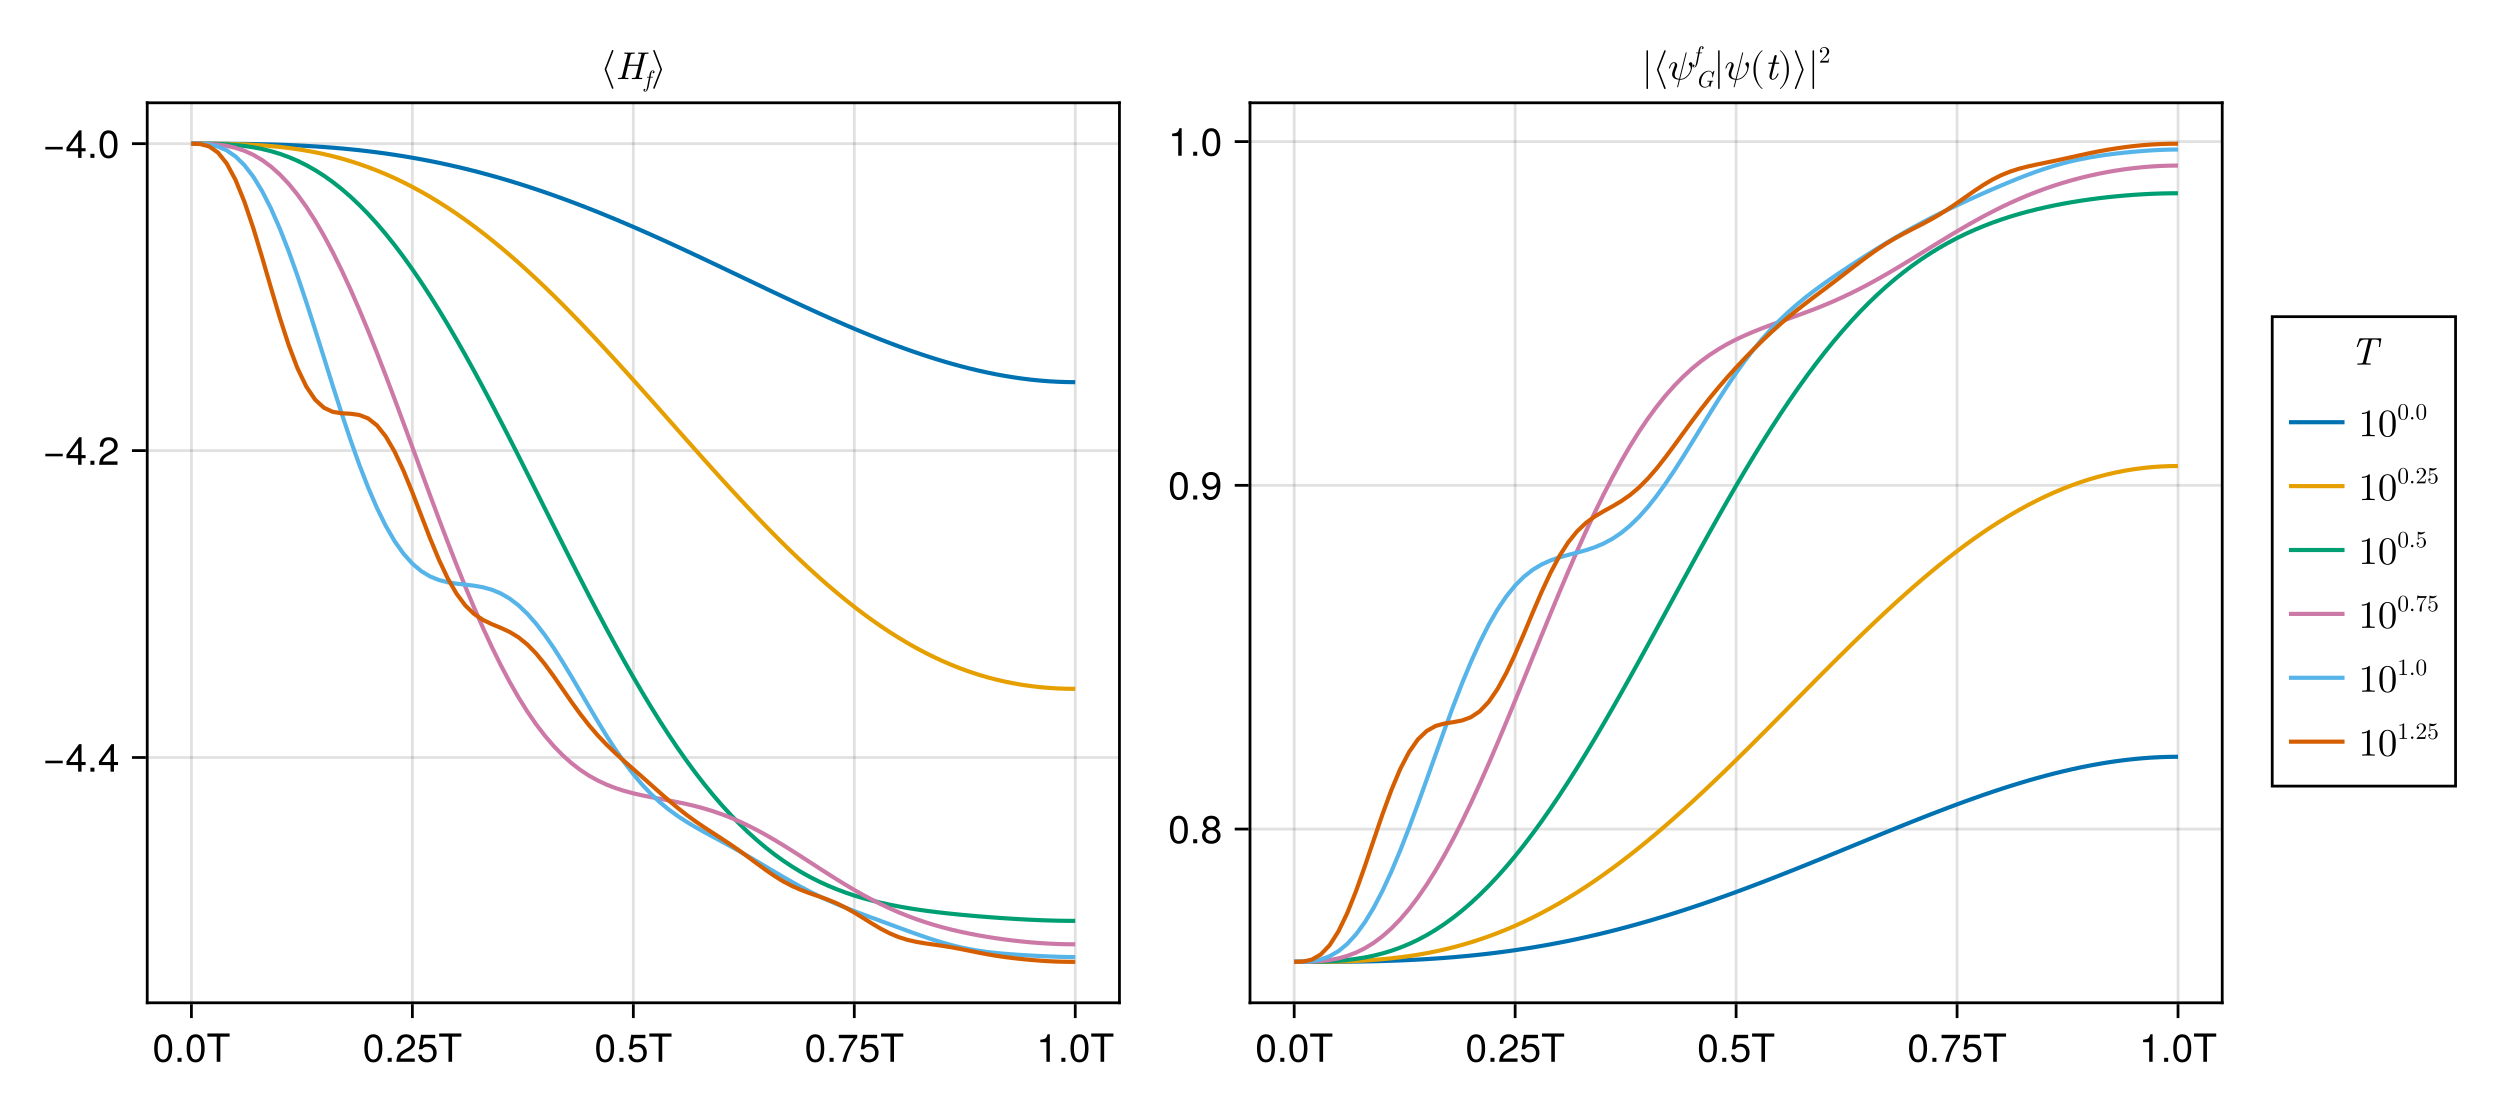 <?xml version="1.0" encoding="UTF-8"?>
<svg xmlns="http://www.w3.org/2000/svg" xmlns:xlink="http://www.w3.org/1999/xlink" width="900" height="400" viewBox="0 0 900 400">
<defs>
<g>
<g id="glyph-0-0-875e07ce">
<path d="M 7.094 -4.781 C 7.094 -1.516 5.953 0.203 3.844 0.203 C 1.719 0.203 0.609 -1.516 0.609 -4.859 C 0.609 -8.188 1.703 -9.922 3.844 -9.922 C 6 -9.922 7.094 -8.219 7.094 -4.781 Z M 5.844 -4.891 C 5.844 -7.547 5.188 -8.828 3.844 -8.828 C 2.516 -8.828 1.859 -7.562 1.859 -4.844 C 1.859 -2.125 2.516 -0.812 3.828 -0.812 C 5.188 -0.812 5.844 -2.078 5.844 -4.891 Z M 5.844 -4.891 "/>
</g>
<g id="glyph-1-0-875e07ce">
<path d="M 2.672 0 C 2.672 0 1.219 0 1.219 0 C 1.219 0 1.219 -1.453 1.219 -1.453 C 1.219 -1.453 2.672 -1.453 2.672 -1.453 C 2.672 -1.453 2.672 0 2.672 0 Z M 2.672 0 "/>
</g>
<g id="glyph-1-1-875e07ce">
<path d="M 7.094 -4.781 C 7.094 -1.516 5.953 0.203 3.844 0.203 C 1.719 0.203 0.609 -1.516 0.609 -4.859 C 0.609 -8.188 1.703 -9.922 3.844 -9.922 C 6 -9.922 7.094 -8.219 7.094 -4.781 Z M 5.844 -4.891 C 5.844 -7.547 5.188 -8.828 3.844 -8.828 C 2.516 -8.828 1.859 -7.562 1.859 -4.844 C 1.859 -2.125 2.516 -0.812 3.828 -0.812 C 5.188 -0.812 5.844 -2.078 5.844 -4.891 Z M 5.844 -4.891 "/>
</g>
<g id="glyph-1-2-875e07ce">
<path d="M 8.297 -9.062 C 8.297 -9.062 4.953 -9.062 4.953 -9.062 C 4.953 -9.062 4.953 0 4.953 0 C 4.953 0 3.656 0 3.656 0 C 3.656 0 3.656 -9.062 3.656 -9.062 C 3.656 -9.062 0.297 -9.062 0.297 -9.062 C 0.297 -9.062 0.297 -10.203 0.297 -10.203 C 0.297 -10.203 8.297 -10.203 8.297 -10.203 C 8.297 -10.203 8.297 -9.062 8.297 -9.062 Z M 8.297 -9.062 "/>
</g>
<g id="glyph-1-3-875e07ce">
<path d="M 7.156 -7.016 C 7.156 -5.797 6.438 -4.766 5.047 -4.016 C 5.047 -4.016 3.656 -3.266 3.656 -3.266 C 2.438 -2.547 1.984 -2.031 1.859 -1.219 C 1.859 -1.219 7.078 -1.219 7.078 -1.219 C 7.078 -1.219 7.078 0 7.078 0 C 7.078 0 0.469 0 0.469 0 C 0.594 -2.188 1.188 -3.125 3.266 -4.297 C 3.266 -4.297 4.547 -5.031 4.547 -5.031 C 5.438 -5.531 5.891 -6.203 5.891 -6.984 C 5.891 -8.047 5.047 -8.844 3.938 -8.844 C 2.719 -8.844 2.031 -8.141 1.938 -6.484 C 1.938 -6.484 0.703 -6.484 0.703 -6.484 C 0.766 -8.891 1.953 -9.922 3.969 -9.922 C 5.859 -9.922 7.156 -8.688 7.156 -7.016 Z M 7.156 -7.016 "/>
</g>
<g id="glyph-1-4-875e07ce">
<path d="M 7.188 -3.297 C 7.188 -1.188 5.781 0.203 3.781 0.203 C 2.016 0.203 0.891 -0.578 0.484 -2.547 C 0.484 -2.547 1.719 -2.547 1.719 -2.547 C 2.016 -1.422 2.672 -0.875 3.75 -0.875 C 5.094 -0.875 5.922 -1.688 5.922 -3.125 C 5.922 -4.594 5.078 -5.453 3.75 -5.453 C 2.984 -5.453 2.5 -5.203 1.938 -4.516 C 1.938 -4.516 0.797 -4.516 0.797 -4.516 C 0.797 -4.516 1.547 -9.719 1.547 -9.719 C 1.547 -9.719 6.656 -9.719 6.656 -9.719 C 6.656 -9.719 6.656 -8.5 6.656 -8.5 C 6.656 -8.5 2.531 -8.5 2.531 -8.5 C 2.531 -8.5 2.141 -5.938 2.141 -5.938 C 2.719 -6.359 3.281 -6.531 3.969 -6.531 C 5.875 -6.531 7.188 -5.25 7.188 -3.297 Z M 7.188 -3.297 "/>
</g>
<g id="glyph-1-5-875e07ce">
<path d="M 7.281 -8.688 C 5.188 -6.203 3.797 -3.203 3.25 0 C 3.25 0 1.938 0 1.938 0 C 2.625 -3.109 4.031 -6 6 -8.5 C 6 -8.5 0.641 -8.5 0.641 -8.5 C 0.641 -8.5 0.641 -9.719 0.641 -9.719 C 0.641 -9.719 7.281 -9.719 7.281 -9.719 C 7.281 -9.719 7.281 -8.688 7.281 -8.688 Z M 7.281 -8.688 "/>
</g>
<g id="glyph-1-6-875e07ce">
<path d="M 4.859 0 C 4.859 0 3.625 0 3.625 0 C 3.625 0 3.625 -7.062 3.625 -7.062 C 3.625 -7.062 1.422 -7.062 1.422 -7.062 C 1.422 -7.062 1.422 -7.953 1.422 -7.953 C 3.328 -8.188 3.609 -8.406 4.047 -9.922 C 4.047 -9.922 4.859 -9.922 4.859 -9.922 C 4.859 -9.922 4.859 0 4.859 0 Z M 4.859 0 "/>
</g>
<g id="glyph-1-7-875e07ce">
<path d="M 7.219 -3.031 C 7.219 -3.031 0.953 -3.031 0.953 -3.031 C 0.953 -3.031 0.953 -3.969 0.953 -3.969 C 0.953 -3.969 7.219 -3.969 7.219 -3.969 C 7.219 -3.969 7.219 -3.031 7.219 -3.031 Z M 7.219 -3.031 "/>
</g>
<g id="glyph-1-8-875e07ce">
<path d="M 7.281 -2.375 C 7.281 -2.375 5.812 -2.375 5.812 -2.375 C 5.812 -2.375 5.812 0 5.812 0 C 5.812 0 4.578 0 4.578 0 C 4.578 0 4.578 -2.375 4.578 -2.375 C 4.578 -2.375 0.391 -2.375 0.391 -2.375 C 0.391 -2.375 0.391 -3.688 0.391 -3.688 C 0.391 -3.688 4.906 -9.922 4.906 -9.922 C 4.906 -9.922 5.812 -9.922 5.812 -9.922 C 5.812 -9.922 5.812 -3.484 5.812 -3.484 C 5.812 -3.484 7.281 -3.484 7.281 -3.484 C 7.281 -3.484 7.281 -2.375 7.281 -2.375 Z M 4.578 -3.484 C 4.578 -3.484 4.578 -7.828 4.578 -7.828 C 4.578 -7.828 1.469 -3.484 1.469 -3.484 C 1.469 -3.484 4.578 -3.484 4.578 -3.484 Z M 4.578 -3.484 "/>
</g>
<g id="glyph-1-9-875e07ce">
<path d="M 7.188 -2.797 C 7.188 -1 5.812 0.203 3.844 0.203 C 1.891 0.203 0.516 -1 0.516 -2.812 C 0.516 -3.906 1.078 -4.672 2.219 -5.219 C 1.203 -5.859 0.875 -6.359 0.875 -7.281 C 0.875 -8.828 2.094 -9.922 3.844 -9.922 C 5.609 -9.922 6.828 -8.828 6.828 -7.281 C 6.828 -6.344 6.5 -5.844 5.469 -5.219 C 6.625 -4.672 7.188 -3.906 7.188 -2.797 Z M 5.578 -7.25 C 5.578 -8.219 4.906 -8.828 3.844 -8.828 C 2.812 -8.828 2.125 -8.219 2.125 -7.266 C 2.125 -6.328 2.812 -5.719 3.844 -5.719 C 4.891 -5.719 5.578 -6.328 5.578 -7.25 Z M 5.922 -2.781 C 5.922 -3.953 5.078 -4.672 3.844 -4.672 C 2.625 -4.672 1.781 -3.953 1.781 -2.781 C 1.781 -1.625 2.625 -0.875 3.828 -0.875 C 5.078 -0.875 5.922 -1.609 5.922 -2.781 Z M 5.922 -2.781 "/>
</g>
<g id="glyph-1-10-875e07ce">
<path d="M 7.125 -5.188 C 7.125 -1.766 5.875 0.203 3.562 0.203 C 2.047 0.203 0.984 -0.75 0.734 -2.375 C 0.734 -2.375 1.969 -2.375 1.969 -2.375 C 2.172 -1.422 2.766 -0.875 3.641 -0.875 C 5.047 -0.875 5.844 -2.219 5.859 -4.641 C 5.203 -3.875 4.516 -3.547 3.578 -3.547 C 1.797 -3.547 0.531 -4.781 0.531 -6.641 C 0.531 -8.578 1.891 -9.922 3.781 -9.922 C 6.047 -9.922 7.125 -8.297 7.125 -5.188 Z M 5.781 -6.656 C 5.781 -7.953 4.906 -8.844 3.766 -8.844 C 2.625 -8.844 1.797 -8 1.797 -6.734 C 1.797 -5.406 2.531 -4.641 3.719 -4.641 C 4.922 -4.641 5.781 -5.453 5.781 -6.656 Z M 5.781 -6.656 "/>
</g>
<g id="glyph-2-0-875e07ce">
<path d="M 2.672 0 C 2.672 0 1.219 0 1.219 0 C 1.219 0 1.219 -1.453 1.219 -1.453 C 1.219 -1.453 2.672 -1.453 2.672 -1.453 C 2.672 -1.453 2.672 0 2.672 0 Z M 2.672 0 "/>
</g>
<g id="glyph-3-0-875e07ce">
<path d="M 4.703 3.219 C 4.703 3.172 4.703 3.156 4.688 3.125 L 2.109 -3.5 L 4.688 -10.125 C 4.703 -10.156 4.703 -10.172 4.703 -10.219 C 4.703 -10.375 4.578 -10.5 4.422 -10.5 C 4.312 -10.5 4.203 -10.438 4.156 -10.312 L 1.547 -3.594 C 1.547 -3.562 1.547 -3.547 1.547 -3.5 C 1.547 -3.453 1.547 -3.438 1.547 -3.406 L 4.156 3.312 C 4.203 3.438 4.312 3.5 4.422 3.5 C 4.578 3.5 4.703 3.375 4.703 3.219 Z M 4.703 3.219 "/>
</g>
<g id="glyph-3-1-875e07ce">
<path d="M 3.891 -3.594 L 1.281 -10.312 C 1.25 -10.438 1.141 -10.5 1.016 -10.5 C 0.875 -10.5 0.734 -10.375 0.734 -10.219 C 0.734 -10.172 0.734 -10.156 0.75 -10.125 L 3.328 -3.5 L 0.75 3.125 C 0.734 3.156 0.734 3.172 0.734 3.219 C 0.734 3.375 0.875 3.5 1.016 3.5 C 1.141 3.5 1.25 3.438 1.281 3.312 L 3.891 -3.406 C 3.906 -3.438 3.906 -3.453 3.906 -3.5 C 3.906 -3.547 3.906 -3.562 3.891 -3.594 Z M 3.891 -3.594 "/>
</g>
<g id="glyph-3-2-875e07ce">
<path d="M 2.219 3.219 L 2.219 -10.219 C 2.219 -10.375 2.094 -10.5 1.953 -10.5 C 1.797 -10.5 1.672 -10.375 1.672 -10.219 L 1.672 3.219 C 1.672 3.375 1.797 3.5 1.953 3.5 C 2.094 3.5 2.219 3.375 2.219 3.219 Z M 2.219 3.219 "/>
</g>
<g id="glyph-3-3-875e07ce">
<path d="M 8.891 -5.203 C 8.891 -5.984 8.516 -6.188 8.281 -6.188 C 7.922 -6.188 7.578 -5.828 7.578 -5.516 C 7.578 -5.328 7.656 -5.25 7.781 -5.141 C 7.938 -4.984 8.281 -4.625 8.281 -3.953 C 8.281 -3.047 7.562 -1.906 7.062 -1.406 C 5.844 -0.156 4.938 -0.156 4.438 -0.156 L 6.75 -9.359 C 6.766 -9.406 6.797 -9.484 6.797 -9.562 C 6.797 -9.703 6.688 -9.719 6.625 -9.719 C 6.484 -9.719 6.469 -9.688 6.406 -9.438 L 4.094 -0.188 C 3.031 -0.312 2.484 -0.828 2.484 -1.75 C 2.484 -2.031 2.484 -2.391 3.25 -4.359 C 3.297 -4.516 3.406 -4.766 3.406 -5.047 C 3.406 -5.672 2.953 -6.188 2.25 -6.188 C 0.922 -6.188 0.406 -4.156 0.406 -4.031 C 0.406 -3.891 0.578 -3.891 0.578 -3.891 C 0.719 -3.891 0.734 -3.922 0.797 -4.141 C 1.172 -5.469 1.734 -5.875 2.219 -5.875 C 2.328 -5.875 2.562 -5.875 2.562 -5.438 C 2.562 -5.062 2.422 -4.719 2.234 -4.234 C 1.562 -2.469 1.562 -2.094 1.562 -1.859 C 1.562 -0.531 2.656 0.047 4 0.125 C 3.891 0.625 3.891 0.656 3.703 1.406 C 3.656 1.547 3.375 2.688 3.375 2.734 C 3.375 2.734 3.375 2.875 3.547 2.875 C 3.547 2.875 3.641 2.875 3.672 2.812 C 3.703 2.781 3.797 2.438 3.844 2.234 L 4.375 0.156 C 4.891 0.156 6.125 0.156 7.438 -1.344 C 8.016 -1.984 8.297 -2.609 8.453 -3.031 C 8.578 -3.375 8.891 -4.594 8.891 -5.203 Z M 8.891 -5.203 "/>
</g>
<g id="glyph-3-4-875e07ce">
<path d="M 4.641 3.328 C 4.641 3.297 4.625 3.25 4.594 3.219 C 3.141 2.125 2.172 -0.672 2.172 -2.906 L 2.172 -4.094 C 2.172 -6.328 3.141 -9.125 4.594 -10.219 C 4.625 -10.25 4.641 -10.297 4.641 -10.328 C 4.641 -10.406 4.578 -10.469 4.516 -10.469 C 4.484 -10.469 4.453 -10.453 4.422 -10.438 C 2.891 -9.281 1.406 -6.484 1.406 -4.094 L 1.406 -2.906 C 1.406 -0.516 2.891 2.281 4.422 3.438 C 4.453 3.453 4.484 3.469 4.516 3.469 C 4.578 3.469 4.641 3.406 4.641 3.328 Z M 4.641 3.328 "/>
</g>
<g id="glyph-3-5-875e07ce">
<path d="M 4.031 -2.906 L 4.031 -4.094 C 4.031 -6.484 2.562 -9.281 1.016 -10.438 C 1 -10.453 0.969 -10.469 0.938 -10.469 C 0.875 -10.469 0.797 -10.406 0.797 -10.328 C 0.797 -10.297 0.828 -10.25 0.859 -10.219 C 2.312 -9.125 3.281 -6.328 3.281 -4.094 L 3.281 -2.906 C 3.281 -0.672 2.312 2.125 0.859 3.219 C 0.828 3.25 0.797 3.297 0.797 3.328 C 0.797 3.406 0.875 3.469 0.938 3.469 C 0.969 3.469 1 3.453 1.016 3.438 C 2.562 2.281 4.031 -0.516 4.031 -2.906 Z M 4.031 -2.906 "/>
</g>
<g id="glyph-3-6-875e07ce">
<path d="M 5.859 0 L 5.859 -0.438 L 5.422 -0.438 C 4.156 -0.438 4.109 -0.594 4.109 -1.109 L 4.109 -8.953 C 4.109 -9.297 4.109 -9.328 3.797 -9.328 C 2.922 -8.422 1.688 -8.422 1.25 -8.422 L 1.25 -8 C 1.531 -8 2.359 -8 3.078 -8.359 L 3.078 -1.109 C 3.078 -0.609 3.031 -0.438 1.781 -0.438 L 1.328 -0.438 L 1.328 0 C 1.812 -0.047 3.031 -0.047 3.594 -0.047 C 4.156 -0.047 5.375 -0.047 5.859 0 Z M 5.859 0 "/>
</g>
<g id="glyph-3-7-875e07ce">
<path d="M 6.438 -4.484 C 6.438 -5.594 6.375 -6.719 5.875 -7.75 C 5.234 -9.094 4.094 -9.328 3.5 -9.328 C 2.656 -9.328 1.641 -8.953 1.062 -7.656 C 0.609 -6.688 0.547 -5.594 0.547 -4.484 C 0.547 -3.438 0.609 -2.172 1.172 -1.109 C 1.781 0.031 2.797 0.312 3.484 0.312 C 4.234 0.312 5.312 0.016 5.922 -1.312 C 6.375 -2.281 6.438 -3.375 6.438 -4.484 Z M 5.281 -4.641 C 5.281 -3.594 5.281 -2.641 5.125 -1.75 C 4.906 -0.422 4.109 0 3.484 0 C 2.938 0 2.109 -0.344 1.859 -1.688 C 1.703 -2.531 1.703 -3.828 1.703 -4.641 C 1.703 -5.547 1.703 -6.469 1.812 -7.219 C 2.094 -8.891 3.141 -9.016 3.484 -9.016 C 3.953 -9.016 4.875 -8.766 5.141 -7.375 C 5.281 -6.594 5.281 -5.531 5.281 -4.641 Z M 5.281 -4.641 "/>
</g>
<g id="glyph-4-0-875e07ce">
<path d="M 9.641 -0.25 C 9.641 -0.438 9.547 -0.438 9.266 -0.438 C 8.453 -0.438 8.453 -0.547 8.453 -0.672 C 8.453 -0.672 8.453 -0.781 8.516 -1 L 10.406 -8.562 C 10.516 -9.016 10.625 -9.125 11.516 -9.125 C 11.797 -9.125 11.922 -9.125 11.922 -9.375 C 11.922 -9.531 11.828 -9.562 11.734 -9.562 C 11.203 -9.562 10.625 -9.516 10.078 -9.516 C 9.516 -9.516 8.953 -9.562 8.406 -9.562 C 8.312 -9.562 8.141 -9.562 8.141 -9.297 C 8.141 -9.125 8.25 -9.125 8.516 -9.125 C 8.953 -9.125 9.328 -9.125 9.328 -8.891 C 9.328 -8.844 9.328 -8.812 9.266 -8.625 L 8.406 -5.188 L 4.578 -5.188 L 5.422 -8.562 C 5.531 -9.016 5.641 -9.125 6.531 -9.125 C 6.812 -9.125 6.938 -9.125 6.938 -9.375 C 6.938 -9.531 6.844 -9.562 6.75 -9.562 C 6.219 -9.562 5.641 -9.516 5.094 -9.516 C 4.531 -9.516 3.969 -9.562 3.422 -9.562 C 3.328 -9.562 3.156 -9.562 3.156 -9.297 C 3.156 -9.125 3.266 -9.125 3.531 -9.125 C 3.969 -9.125 4.344 -9.125 4.344 -8.891 C 4.344 -8.844 4.344 -8.812 4.281 -8.625 L 2.391 -1.016 C 2.281 -0.547 2.203 -0.438 1.25 -0.438 C 1.016 -0.438 0.875 -0.438 0.875 -0.172 C 0.875 0 1.016 0 1.062 0 C 1.594 0 2.172 -0.047 2.719 -0.047 C 3.281 -0.047 3.844 0 4.391 0 C 4.5 0 4.656 0 4.656 -0.25 C 4.656 -0.438 4.562 -0.438 4.281 -0.438 C 3.469 -0.438 3.469 -0.547 3.469 -0.672 C 3.469 -0.734 3.469 -0.75 3.531 -0.953 L 4.469 -4.766 L 8.297 -4.766 L 7.375 -1.016 C 7.266 -0.547 7.188 -0.438 6.234 -0.438 C 6 -0.438 5.859 -0.438 5.859 -0.172 C 5.859 0 6 0 6.047 0 C 6.578 0 7.156 -0.047 7.703 -0.047 C 8.266 -0.047 8.828 0 9.375 0 C 9.484 0 9.641 0 9.641 -0.25 Z M 9.641 -0.25 "/>
</g>
<g id="glyph-4-1-875e07ce">
<path d="M 4.984 -2 C 4.984 -2.141 4.875 -2.141 4.781 -2.141 C 4.609 -2.141 4.609 -2.125 4.5 -1.875 C 4.234 -1.203 3.688 -0.156 2.891 -0.156 C 2.5 -0.156 2.5 -0.5 2.5 -0.734 C 2.5 -0.828 2.5 -1.047 2.609 -1.438 L 3.641 -5.594 L 4.828 -5.594 C 5.062 -5.594 5.219 -5.594 5.219 -5.859 C 5.219 -6.031 5.094 -6.031 4.875 -6.031 L 3.75 -6.031 L 4.266 -8.109 C 4.328 -8.297 4.328 -8.328 4.328 -8.406 C 4.328 -8.688 4.094 -8.766 3.953 -8.766 C 3.594 -8.766 3.453 -8.469 3.406 -8.266 L 2.859 -6.031 L 1.672 -6.031 C 1.422 -6.031 1.281 -6.031 1.281 -5.766 C 1.281 -5.594 1.406 -5.594 1.625 -5.594 L 2.75 -5.594 L 1.734 -1.578 C 1.719 -1.531 1.672 -1.297 1.672 -1.109 C 1.672 -0.406 2.125 0.156 2.859 0.156 C 4.266 0.156 4.984 -1.938 4.984 -2 Z M 4.984 -2 "/>
</g>
<g id="glyph-4-2-875e07ce">
<path d="M 10.844 -6.625 L 11.266 -9.125 C 11.281 -9.188 11.281 -9.25 11.281 -9.312 C 11.281 -9.484 11.156 -9.484 10.938 -9.484 L 3.75 -9.484 C 3.469 -9.484 3.438 -9.484 3.344 -9.219 L 2.516 -6.719 C 2.453 -6.531 2.453 -6.484 2.453 -6.484 C 2.453 -6.328 2.625 -6.328 2.656 -6.328 C 2.719 -6.328 2.766 -6.328 2.812 -6.375 C 2.844 -6.391 2.859 -6.406 3 -6.781 C 3.656 -8.75 4.047 -9.047 5.859 -9.047 L 6.328 -9.047 C 6.656 -9.047 6.656 -8.984 6.656 -8.891 C 6.656 -8.797 6.625 -8.672 6.594 -8.578 L 4.719 -1.062 C 4.594 -0.578 4.469 -0.438 3.234 -0.438 L 3.016 -0.438 C 2.766 -0.438 2.625 -0.438 2.625 -0.172 C 2.625 0 2.781 0 2.859 0 C 3.562 0 4.312 -0.047 5.031 -0.047 C 5.75 -0.047 6.516 0 7.219 0 C 7.344 0 7.516 0 7.516 -0.281 C 7.516 -0.438 7.375 -0.438 7.172 -0.438 L 6.953 -0.438 C 6.734 -0.438 6.297 -0.469 6.266 -0.469 C 5.859 -0.5 5.797 -0.562 5.797 -0.75 C 5.797 -0.797 5.797 -0.828 5.859 -1.016 L 7.734 -8.547 C 7.828 -8.969 7.938 -9 8.047 -9.016 C 8.156 -9.047 8.547 -9.047 8.781 -9.047 C 10.234 -9.047 10.562 -8.844 10.562 -7.984 C 10.562 -7.812 10.562 -7.547 10.422 -6.719 C 10.391 -6.562 10.391 -6.516 10.391 -6.516 C 10.391 -6.328 10.531 -6.328 10.594 -6.328 C 10.781 -6.328 10.812 -6.375 10.844 -6.625 Z M 10.844 -6.625 "/>
</g>
<g id="glyph-5-0-875e07ce">
<path d="M 3.797 -5.375 C 3.797 -5.734 3.453 -5.922 3.109 -5.922 C 2.281 -5.922 2.078 -4.828 2.016 -4.547 L 1.844 -3.625 L 1.281 -3.625 C 1.156 -3.625 1.062 -3.625 1.062 -3.453 C 1.062 -3.359 1.141 -3.359 1.266 -3.359 L 1.797 -3.359 L 1.172 -0.234 C 1.078 0.297 0.984 0.641 0.938 0.812 C 0.875 1.094 0.766 1.531 0.469 1.531 C 0.375 1.531 0.219 1.516 0.125 1.391 C 0.375 1.344 0.5 1.141 0.5 0.969 C 0.5 0.797 0.344 0.703 0.203 0.703 C 0 0.703 -0.203 0.875 -0.203 1.172 C -0.203 1.547 0.156 1.719 0.469 1.719 C 1.344 1.719 1.688 -0.047 1.734 -0.344 L 2.328 -3.359 L 3.016 -3.359 C 3.156 -3.359 3.25 -3.359 3.25 -3.516 C 3.25 -3.625 3.172 -3.625 3.031 -3.625 L 2.375 -3.625 L 2.641 -4.984 C 2.719 -5.297 2.812 -5.734 3.109 -5.734 C 3.172 -5.734 3.359 -5.719 3.469 -5.594 C 3.219 -5.547 3.094 -5.344 3.094 -5.172 C 3.094 -5 3.25 -4.906 3.375 -4.906 C 3.594 -4.906 3.797 -5.078 3.797 -5.375 Z M 3.797 -5.375 "/>
</g>
<g id="glyph-6-0-875e07ce">
<path d="M 6.453 -2.188 C 6.453 -2.25 6.422 -2.297 6.344 -2.297 C 6.094 -2.297 5.797 -2.266 5.531 -2.266 C 5.172 -2.266 4.797 -2.297 4.438 -2.297 C 4.359 -2.297 4.25 -2.297 4.25 -2.125 C 4.25 -2.031 4.344 -2.031 4.469 -2.031 L 4.547 -2.031 C 4.656 -2.031 4.797 -2.031 4.906 -2.016 C 5.078 -2 5.141 -1.984 5.141 -1.859 C 5.141 -1.828 5.141 -1.812 5.078 -1.578 C 4.891 -0.828 4.875 -0.734 4.625 -0.5 C 4.266 -0.172 3.797 -0.078 3.484 -0.078 C 2.688 -0.078 2 -0.625 2 -1.75 C 2 -2.234 2.188 -3.578 2.875 -4.5 C 3.453 -5.281 4.219 -5.672 4.859 -5.672 C 5.766 -5.672 6.062 -4.859 6.062 -4.125 C 6.062 -3.906 6.016 -3.641 6.016 -3.609 C 6.016 -3.531 6.109 -3.531 6.141 -3.531 C 6.234 -3.531 6.266 -3.531 6.297 -3.688 L 6.812 -5.719 C 6.812 -5.766 6.828 -5.812 6.828 -5.844 C 6.828 -5.844 6.812 -5.922 6.734 -5.922 C 6.734 -5.922 6.672 -5.922 6.594 -5.828 L 6.062 -5.219 C 5.703 -5.797 5.219 -5.922 4.797 -5.922 C 3.062 -5.922 1.266 -4.031 1.266 -2.062 C 1.266 -0.703 2.141 0.188 3.328 0.188 C 4.109 0.188 4.719 -0.203 4.953 -0.516 C 5.031 -0.312 5.219 -0.016 5.312 -0.016 C 5.375 -0.016 5.391 -0.062 5.406 -0.156 L 5.812 -1.75 C 5.875 -1.953 5.891 -2.031 6.25 -2.031 C 6.359 -2.031 6.453 -2.031 6.453 -2.188 Z M 6.453 -2.188 "/>
</g>
<g id="glyph-6-1-875e07ce">
<path d="M 3.797 -5.375 C 3.797 -5.734 3.453 -5.922 3.109 -5.922 C 2.281 -5.922 2.078 -4.828 2.016 -4.547 L 1.844 -3.625 L 1.281 -3.625 C 1.156 -3.625 1.062 -3.625 1.062 -3.453 C 1.062 -3.359 1.141 -3.359 1.266 -3.359 L 1.797 -3.359 L 1.172 -0.234 C 1.078 0.297 0.984 0.641 0.938 0.812 C 0.875 1.094 0.766 1.531 0.469 1.531 C 0.375 1.531 0.219 1.516 0.125 1.391 C 0.375 1.344 0.5 1.141 0.5 0.969 C 0.5 0.797 0.344 0.703 0.203 0.703 C 0 0.703 -0.203 0.875 -0.203 1.172 C -0.203 1.547 0.156 1.719 0.469 1.719 C 1.344 1.719 1.688 -0.047 1.734 -0.344 L 2.328 -3.359 L 3.016 -3.359 C 3.156 -3.359 3.25 -3.359 3.25 -3.516 C 3.25 -3.625 3.172 -3.625 3.031 -3.625 L 2.375 -3.625 L 2.641 -4.984 C 2.719 -5.297 2.812 -5.734 3.109 -5.734 C 3.172 -5.734 3.359 -5.719 3.469 -5.594 C 3.219 -5.547 3.094 -5.344 3.094 -5.172 C 3.094 -5 3.25 -4.906 3.375 -4.906 C 3.594 -4.906 3.797 -5.078 3.797 -5.375 Z M 3.797 -5.375 "/>
</g>
<g id="glyph-7-0-875e07ce">
<path d="M 3.781 -1.469 L 3.562 -1.469 C 3.516 -1.203 3.469 -0.844 3.375 -0.719 C 3.328 -0.641 2.766 -0.641 2.578 -0.641 L 1.062 -0.641 L 1.953 -1.516 C 3.266 -2.672 3.781 -3.125 3.781 -3.969 C 3.781 -4.922 3.016 -5.594 2 -5.594 C 1.047 -5.594 0.422 -4.828 0.422 -4.078 C 0.422 -3.609 0.844 -3.609 0.859 -3.609 C 1.016 -3.609 1.297 -3.703 1.297 -4.047 C 1.297 -4.266 1.156 -4.484 0.859 -4.484 C 0.797 -4.484 0.766 -4.484 0.75 -4.484 C 0.938 -5.031 1.391 -5.344 1.891 -5.344 C 2.641 -5.344 3.016 -4.656 3.016 -3.969 C 3.016 -3.297 2.594 -2.625 2.125 -2.109 L 0.516 -0.312 C 0.422 -0.219 0.422 -0.203 0.422 0 L 3.531 0 Z M 3.781 -1.469 "/>
</g>
<g id="glyph-8-0-875e07ce">
<path d="M 3.859 -2.688 C 3.859 -3.359 3.828 -4.031 3.531 -4.656 C 3.141 -5.469 2.453 -5.594 2.094 -5.594 C 1.594 -5.594 0.984 -5.375 0.641 -4.594 C 0.375 -4.016 0.328 -3.359 0.328 -2.688 C 0.328 -2.062 0.359 -1.297 0.703 -0.672 C 1.062 0.016 1.688 0.188 2.094 0.188 C 2.547 0.188 3.188 0.016 3.562 -0.797 C 3.828 -1.375 3.859 -2.031 3.859 -2.688 Z M 3.172 -2.797 C 3.172 -2.156 3.172 -1.594 3.078 -1.047 C 2.953 -0.25 2.469 0 2.094 0 C 1.766 0 1.266 -0.203 1.125 -1.016 C 1.031 -1.516 1.031 -2.297 1.031 -2.797 C 1.031 -3.328 1.031 -3.891 1.094 -4.344 C 1.25 -5.344 1.891 -5.406 2.094 -5.406 C 2.375 -5.406 2.922 -5.266 3.078 -4.438 C 3.172 -3.953 3.172 -3.328 3.172 -2.797 Z M 3.172 -2.797 "/>
</g>
<g id="glyph-8-1-875e07ce">
<path d="M 1.609 -0.453 C 1.609 -0.688 1.406 -0.891 1.172 -0.891 C 0.922 -0.891 0.719 -0.688 0.719 -0.453 C 0.719 -0.203 0.922 0 1.172 0 C 1.406 0 1.609 -0.203 1.609 -0.453 Z M 1.609 -0.453 "/>
</g>
<g id="glyph-8-2-875e07ce">
<path d="M 3.781 -1.469 L 3.562 -1.469 C 3.516 -1.203 3.469 -0.844 3.375 -0.719 C 3.328 -0.641 2.766 -0.641 2.578 -0.641 L 1.062 -0.641 L 1.953 -1.516 C 3.266 -2.672 3.781 -3.125 3.781 -3.969 C 3.781 -4.922 3.016 -5.594 2 -5.594 C 1.047 -5.594 0.422 -4.828 0.422 -4.078 C 0.422 -3.609 0.844 -3.609 0.859 -3.609 C 1.016 -3.609 1.297 -3.703 1.297 -4.047 C 1.297 -4.266 1.156 -4.484 0.859 -4.484 C 0.797 -4.484 0.766 -4.484 0.75 -4.484 C 0.938 -5.031 1.391 -5.344 1.891 -5.344 C 2.641 -5.344 3.016 -4.656 3.016 -3.969 C 3.016 -3.297 2.594 -2.625 2.125 -2.109 L 0.516 -0.312 C 0.422 -0.219 0.422 -0.203 0.422 0 L 3.531 0 Z M 3.781 -1.469 "/>
</g>
<g id="glyph-8-3-875e07ce">
<path d="M 3.781 -1.688 C 3.781 -2.688 3.078 -3.531 2.172 -3.531 C 1.781 -3.531 1.406 -3.391 1.109 -3.109 L 1.109 -4.734 C 1.281 -4.688 1.562 -4.625 1.828 -4.625 C 2.859 -4.625 3.453 -5.391 3.453 -5.5 C 3.453 -5.562 3.422 -5.594 3.359 -5.594 C 3.359 -5.594 3.344 -5.594 3.297 -5.578 C 3.125 -5.5 2.719 -5.328 2.156 -5.328 C 1.812 -5.328 1.422 -5.391 1.031 -5.562 C 0.969 -5.594 0.938 -5.594 0.938 -5.594 C 0.844 -5.594 0.844 -5.516 0.844 -5.391 L 0.844 -2.906 C 0.844 -2.75 0.844 -2.688 0.969 -2.688 C 1.031 -2.688 1.047 -2.703 1.078 -2.75 C 1.172 -2.891 1.484 -3.344 2.156 -3.344 C 2.594 -3.344 2.812 -2.953 2.875 -2.812 C 3.016 -2.5 3.031 -2.172 3.031 -1.75 C 3.031 -1.453 3.031 -0.953 2.828 -0.594 C 2.625 -0.266 2.312 -0.047 1.922 -0.047 C 1.312 -0.047 0.828 -0.5 0.688 -0.984 C 0.719 -0.984 0.734 -0.969 0.828 -0.969 C 1.109 -0.969 1.25 -1.188 1.25 -1.391 C 1.25 -1.594 1.109 -1.797 0.828 -1.797 C 0.719 -1.797 0.422 -1.734 0.422 -1.359 C 0.422 -0.625 1 0.188 1.938 0.188 C 2.922 0.188 3.781 -0.625 3.781 -1.688 Z M 3.781 -1.688 "/>
</g>
<g id="glyph-8-4-875e07ce">
<path d="M 4.078 -5.406 L 2.031 -5.406 C 1.016 -5.406 0.984 -5.516 0.953 -5.688 L 0.75 -5.688 L 0.469 -3.953 L 0.688 -3.953 C 0.703 -4.078 0.781 -4.609 0.891 -4.719 C 0.953 -4.766 1.609 -4.766 1.719 -4.766 L 3.453 -4.766 L 2.516 -3.438 C 1.75 -2.297 1.484 -1.141 1.484 -0.281 C 1.484 -0.188 1.484 0.188 1.859 0.188 C 2.25 0.188 2.25 -0.188 2.25 -0.281 L 2.25 -0.703 C 2.25 -1.172 2.281 -1.625 2.344 -2.078 C 2.375 -2.281 2.5 -3 2.859 -3.516 L 4 -5.125 C 4.078 -5.219 4.078 -5.234 4.078 -5.406 Z M 4.078 -5.406 "/>
</g>
<g id="glyph-8-5-875e07ce">
<path d="M 3.516 0 L 3.516 -0.266 L 3.25 -0.266 C 2.5 -0.266 2.469 -0.359 2.469 -0.672 L 2.469 -5.375 C 2.469 -5.578 2.469 -5.594 2.281 -5.594 C 1.75 -5.062 1.016 -5.062 0.75 -5.062 L 0.75 -4.797 C 0.922 -4.797 1.406 -4.797 1.844 -5.016 L 1.844 -0.672 C 1.844 -0.359 1.828 -0.266 1.062 -0.266 L 0.797 -0.266 L 0.797 0 C 1.094 -0.031 1.828 -0.031 2.156 -0.031 C 2.5 -0.031 3.234 -0.031 3.516 0 Z M 3.516 0 "/>
</g>
<g id="glyph-9-0-875e07ce">
<path d="M 3.859 -2.688 C 3.859 -3.359 3.828 -4.031 3.531 -4.656 C 3.141 -5.469 2.453 -5.594 2.094 -5.594 C 1.594 -5.594 0.984 -5.375 0.641 -4.594 C 0.375 -4.016 0.328 -3.359 0.328 -2.688 C 0.328 -2.062 0.359 -1.297 0.703 -0.672 C 1.062 0.016 1.688 0.188 2.094 0.188 C 2.547 0.188 3.188 0.016 3.562 -0.797 C 3.828 -1.375 3.859 -2.031 3.859 -2.688 Z M 3.172 -2.797 C 3.172 -2.156 3.172 -1.594 3.078 -1.047 C 2.953 -0.25 2.469 0 2.094 0 C 1.766 0 1.266 -0.203 1.125 -1.016 C 1.031 -1.516 1.031 -2.297 1.031 -2.797 C 1.031 -3.328 1.031 -3.891 1.094 -4.344 C 1.25 -5.344 1.891 -5.406 2.094 -5.406 C 2.375 -5.406 2.922 -5.266 3.078 -4.438 C 3.172 -3.953 3.172 -3.328 3.172 -2.797 Z M 3.172 -2.797 "/>
</g>
<g id="glyph-9-1-875e07ce">
<path d="M 3.781 -1.688 C 3.781 -2.688 3.078 -3.531 2.172 -3.531 C 1.781 -3.531 1.406 -3.391 1.109 -3.109 L 1.109 -4.734 C 1.281 -4.688 1.562 -4.625 1.828 -4.625 C 2.859 -4.625 3.453 -5.391 3.453 -5.5 C 3.453 -5.562 3.422 -5.594 3.359 -5.594 C 3.359 -5.594 3.344 -5.594 3.297 -5.578 C 3.125 -5.5 2.719 -5.328 2.156 -5.328 C 1.812 -5.328 1.422 -5.391 1.031 -5.562 C 0.969 -5.594 0.938 -5.594 0.938 -5.594 C 0.844 -5.594 0.844 -5.516 0.844 -5.391 L 0.844 -2.906 C 0.844 -2.75 0.844 -2.688 0.969 -2.688 C 1.031 -2.688 1.047 -2.703 1.078 -2.75 C 1.172 -2.891 1.484 -3.344 2.156 -3.344 C 2.594 -3.344 2.812 -2.953 2.875 -2.812 C 3.016 -2.5 3.031 -2.172 3.031 -1.75 C 3.031 -1.453 3.031 -0.953 2.828 -0.594 C 2.625 -0.266 2.312 -0.047 1.922 -0.047 C 1.312 -0.047 0.828 -0.5 0.688 -0.984 C 0.719 -0.984 0.734 -0.969 0.828 -0.969 C 1.109 -0.969 1.25 -1.188 1.25 -1.391 C 1.25 -1.594 1.109 -1.797 0.828 -1.797 C 0.719 -1.797 0.422 -1.734 0.422 -1.359 C 0.422 -0.625 1 0.188 1.938 0.188 C 2.922 0.188 3.781 -0.625 3.781 -1.688 Z M 3.781 -1.688 "/>
</g>
</g>
</defs>
<rect x="-90" y="-40" width="1080" height="480" fill="rgb(100%, 100%, 100%)" fill-opacity="1"/>
<path fill-rule="nonzero" fill="rgb(100%, 100%, 100%)" fill-opacity="1" d="M 53 361 L 403 361 L 403 37 L 53 37 Z M 53 361 "/>
<path fill-rule="nonzero" fill="rgb(100%, 100%, 100%)" fill-opacity="1" d="M 450 361 L 800 361 L 800 37 L 450 37 Z M 450 361 "/>
<path fill="none" stroke-width="1" stroke-linecap="butt" stroke-linejoin="miter" stroke="rgb(0%, 0%, 0%)" stroke-opacity="0.12" stroke-miterlimit="1.155" d="M 68.91 361 L 68.91 37 "/>
<path fill="none" stroke-width="1" stroke-linecap="butt" stroke-linejoin="miter" stroke="rgb(0%, 0%, 0%)" stroke-opacity="0.12" stroke-miterlimit="1.155" d="M 148.453 361 L 148.453 37 "/>
<path fill="none" stroke-width="1" stroke-linecap="butt" stroke-linejoin="miter" stroke="rgb(0%, 0%, 0%)" stroke-opacity="0.12" stroke-miterlimit="1.155" d="M 228 361 L 228 37 "/>
<path fill="none" stroke-width="1" stroke-linecap="butt" stroke-linejoin="miter" stroke="rgb(0%, 0%, 0%)" stroke-opacity="0.12" stroke-miterlimit="1.155" d="M 307.547 361 L 307.547 37 "/>
<path fill="none" stroke-width="1" stroke-linecap="butt" stroke-linejoin="miter" stroke="rgb(0%, 0%, 0%)" stroke-opacity="0.12" stroke-miterlimit="1.155" d="M 387.09 361 L 387.09 37 "/>
<path fill="none" stroke-width="1" stroke-linecap="butt" stroke-linejoin="miter" stroke="rgb(0%, 0%, 0%)" stroke-opacity="0.12" stroke-miterlimit="1.155" d="M 53 272.703 L 403 272.703 "/>
<path fill="none" stroke-width="1" stroke-linecap="butt" stroke-linejoin="miter" stroke="rgb(0%, 0%, 0%)" stroke-opacity="0.12" stroke-miterlimit="1.155" d="M 53 162.215 L 403 162.215 "/>
<path fill="none" stroke-width="1" stroke-linecap="butt" stroke-linejoin="miter" stroke="rgb(0%, 0%, 0%)" stroke-opacity="0.12" stroke-miterlimit="1.155" d="M 53 51.727 L 403 51.727 "/>
<path fill="none" stroke-width="1" stroke-linecap="butt" stroke-linejoin="miter" stroke="rgb(0%, 0%, 0%)" stroke-opacity="0.12" stroke-miterlimit="1.155" d="M 465.91 361 L 465.91 37 "/>
<path fill="none" stroke-width="1" stroke-linecap="butt" stroke-linejoin="miter" stroke="rgb(0%, 0%, 0%)" stroke-opacity="0.12" stroke-miterlimit="1.155" d="M 545.453 361 L 545.453 37 "/>
<path fill="none" stroke-width="1" stroke-linecap="butt" stroke-linejoin="miter" stroke="rgb(0%, 0%, 0%)" stroke-opacity="0.12" stroke-miterlimit="1.155" d="M 625 361 L 625 37 "/>
<path fill="none" stroke-width="1" stroke-linecap="butt" stroke-linejoin="miter" stroke="rgb(0%, 0%, 0%)" stroke-opacity="0.12" stroke-miterlimit="1.155" d="M 704.547 361 L 704.547 37 "/>
<path fill="none" stroke-width="1" stroke-linecap="butt" stroke-linejoin="miter" stroke="rgb(0%, 0%, 0%)" stroke-opacity="0.12" stroke-miterlimit="1.155" d="M 784.09 361 L 784.09 37 "/>
<path fill="none" stroke-width="1" stroke-linecap="butt" stroke-linejoin="miter" stroke="rgb(0%, 0%, 0%)" stroke-opacity="0.12" stroke-miterlimit="1.155" d="M 450 298.469 L 800 298.469 "/>
<path fill="none" stroke-width="1" stroke-linecap="butt" stroke-linejoin="miter" stroke="rgb(0%, 0%, 0%)" stroke-opacity="0.12" stroke-miterlimit="1.155" d="M 450 174.719 L 800 174.719 "/>
<path fill="none" stroke-width="1" stroke-linecap="butt" stroke-linejoin="miter" stroke="rgb(0%, 0%, 0%)" stroke-opacity="0.12" stroke-miterlimit="1.155" d="M 450 50.969 L 800 50.969 "/>
<g fill="rgb(0%, 0%, 0%)" fill-opacity="1">
<use xlink:href="#glyph-0-0-875e07ce" x="54.902" y="382.258"/>
</g>
<g fill="rgb(0%, 0%, 0%)" fill-opacity="1">
<use xlink:href="#glyph-1-0-875e07ce" x="62.686" y="382.258"/>
</g>
<g fill="rgb(0%, 0%, 0%)" fill-opacity="1">
<use xlink:href="#glyph-1-1-875e07ce" x="66.578" y="382.258"/>
</g>
<g fill="rgb(0%, 0%, 0%)" fill-opacity="1">
<use xlink:href="#glyph-1-2-875e07ce" x="74.362" y="382.258"/>
</g>
<g fill="rgb(0%, 0%, 0%)" fill-opacity="1">
<use xlink:href="#glyph-1-1-875e07ce" x="130.556" y="382.258"/>
</g>
<g fill="rgb(0%, 0%, 0%)" fill-opacity="1">
<use xlink:href="#glyph-1-0-875e07ce" x="138.34" y="382.258"/>
</g>
<g fill="rgb(0%, 0%, 0%)" fill-opacity="1">
<use xlink:href="#glyph-1-3-875e07ce" x="142.232" y="382.258"/>
</g>
<g fill="rgb(0%, 0%, 0%)" fill-opacity="1">
<use xlink:href="#glyph-1-4-875e07ce" x="150.016" y="382.258"/>
</g>
<g fill="rgb(0%, 0%, 0%)" fill-opacity="1">
<use xlink:href="#glyph-1-2-875e07ce" x="157.8" y="382.258"/>
</g>
<g fill="rgb(0%, 0%, 0%)" fill-opacity="1">
<use xlink:href="#glyph-1-1-875e07ce" x="213.993" y="382.258"/>
</g>
<g fill="rgb(0%, 0%, 0%)" fill-opacity="1">
<use xlink:href="#glyph-1-0-875e07ce" x="221.777" y="382.258"/>
</g>
<g fill="rgb(0%, 0%, 0%)" fill-opacity="1">
<use xlink:href="#glyph-1-4-875e07ce" x="225.669" y="382.258"/>
</g>
<g fill="rgb(0%, 0%, 0%)" fill-opacity="1">
<use xlink:href="#glyph-1-2-875e07ce" x="233.453" y="382.258"/>
</g>
<g fill="rgb(0%, 0%, 0%)" fill-opacity="1">
<use xlink:href="#glyph-1-1-875e07ce" x="289.646" y="382.258"/>
</g>
<g fill="rgb(0%, 0%, 0%)" fill-opacity="1">
<use xlink:href="#glyph-1-0-875e07ce" x="297.43" y="382.258"/>
</g>
<g fill="rgb(0%, 0%, 0%)" fill-opacity="1">
<use xlink:href="#glyph-1-5-875e07ce" x="301.322" y="382.258"/>
</g>
<g fill="rgb(0%, 0%, 0%)" fill-opacity="1">
<use xlink:href="#glyph-1-4-875e07ce" x="309.106" y="382.258"/>
</g>
<g fill="rgb(0%, 0%, 0%)" fill-opacity="1">
<use xlink:href="#glyph-1-2-875e07ce" x="316.89" y="382.258"/>
</g>
<g fill="rgb(0%, 0%, 0%)" fill-opacity="1">
<use xlink:href="#glyph-1-6-875e07ce" x="373.084" y="382.258"/>
</g>
<g fill="rgb(0%, 0%, 0%)" fill-opacity="1">
<use xlink:href="#glyph-1-0-875e07ce" x="380.868" y="382.258"/>
</g>
<g fill="rgb(0%, 0%, 0%)" fill-opacity="1">
<use xlink:href="#glyph-1-1-875e07ce" x="384.76" y="382.258"/>
</g>
<g fill="rgb(0%, 0%, 0%)" fill-opacity="1">
<use xlink:href="#glyph-1-2-875e07ce" x="392.544" y="382.258"/>
</g>
<g fill="rgb(0%, 0%, 0%)" fill-opacity="1">
<use xlink:href="#glyph-1-7-875e07ce" x="15.364" y="277.805"/>
</g>
<g fill="rgb(0%, 0%, 0%)" fill-opacity="1">
<use xlink:href="#glyph-1-8-875e07ce" x="23.54" y="277.805"/>
</g>
<g fill="rgb(0%, 0%, 0%)" fill-opacity="1">
<use xlink:href="#glyph-2-0-875e07ce" x="31.324" y="277.805"/>
</g>
<g fill="rgb(0%, 0%, 0%)" fill-opacity="1">
<use xlink:href="#glyph-1-8-875e07ce" x="35.216" y="277.805"/>
</g>
<g fill="rgb(0%, 0%, 0%)" fill-opacity="1">
<use xlink:href="#glyph-1-7-875e07ce" x="15.364" y="167.317"/>
</g>
<g fill="rgb(0%, 0%, 0%)" fill-opacity="1">
<use xlink:href="#glyph-1-8-875e07ce" x="23.54" y="167.317"/>
</g>
<g fill="rgb(0%, 0%, 0%)" fill-opacity="1">
<use xlink:href="#glyph-2-0-875e07ce" x="31.324" y="167.317"/>
</g>
<g fill="rgb(0%, 0%, 0%)" fill-opacity="1">
<use xlink:href="#glyph-1-3-875e07ce" x="35.216" y="167.317"/>
</g>
<g fill="rgb(0%, 0%, 0%)" fill-opacity="1">
<use xlink:href="#glyph-1-7-875e07ce" x="15.364" y="56.83"/>
</g>
<g fill="rgb(0%, 0%, 0%)" fill-opacity="1">
<use xlink:href="#glyph-1-8-875e07ce" x="23.54" y="56.83"/>
</g>
<g fill="rgb(0%, 0%, 0%)" fill-opacity="1">
<use xlink:href="#glyph-2-0-875e07ce" x="31.324" y="56.83"/>
</g>
<g fill="rgb(0%, 0%, 0%)" fill-opacity="1">
<use xlink:href="#glyph-1-1-875e07ce" x="35.216" y="56.83"/>
</g>
<g fill="rgb(0%, 0%, 0%)" fill-opacity="1">
<use xlink:href="#glyph-3-0-875e07ce" x="216.134" y="28.478"/>
</g>
<g fill="rgb(0%, 0%, 0%)" fill-opacity="1">
<use xlink:href="#glyph-4-0-875e07ce" x="221.58" y="28.478"/>
</g>
<g fill="rgb(0%, 0%, 0%)" fill-opacity="1">
<use xlink:href="#glyph-5-0-875e07ce" x="231.842" y="31.278"/>
</g>
<g fill="rgb(0%, 0%, 0%)" fill-opacity="1">
<use xlink:href="#glyph-3-1-875e07ce" x="234.42" y="28.478"/>
</g>
<path fill="none" stroke-width="1.5" stroke-linecap="butt" stroke-linejoin="miter" stroke="rgb(0%, 44.706%, 69.804%)" stroke-opacity="1" stroke-miterlimit="2" d="M 68.91 51.727 L 72.09 51.727 L 75.273 51.73 L 78.453 51.738 L 81.637 51.754 L 84.816 51.777 L 88 51.809 L 91.184 51.859 L 94.363 51.922 L 97.547 52 L 100.727 52.098 L 103.91 52.219 L 107.09 52.359 L 110.273 52.523 L 113.453 52.715 L 116.637 52.93 L 119.816 53.172 L 123 53.445 L 126.184 53.75 L 129.363 54.082 L 132.547 54.449 L 135.727 54.848 L 138.91 55.277 L 142.09 55.746 L 145.273 56.246 L 148.453 56.785 L 151.637 57.355 L 154.816 57.965 L 158 58.613 L 161.184 59.297 L 164.363 60.016 L 167.547 60.773 L 170.727 61.566 L 173.91 62.398 L 177.09 63.266 L 180.273 64.172 L 183.453 65.113 L 186.637 66.09 L 189.816 67.098 L 193 68.145 L 196.184 69.227 L 199.363 70.34 L 202.547 71.484 L 205.727 72.66 L 208.91 73.871 L 212.09 75.105 L 215.273 76.371 L 218.453 77.664 L 221.637 78.984 L 224.816 80.328 L 228 81.695 L 231.184 83.082 L 234.363 84.492 L 237.547 85.918 L 240.727 87.363 L 243.91 88.824 L 247.09 90.301 L 250.273 91.789 L 253.453 93.285 L 256.637 94.789 L 259.816 96.301 L 263 97.82 L 266.184 99.336 L 269.363 100.855 L 272.547 102.375 L 275.727 103.891 L 278.91 105.398 L 282.09 106.898 L 285.273 108.391 L 288.453 109.867 L 291.637 111.328 L 294.816 112.777 L 298 114.203 L 301.184 115.609 L 304.363 116.992 L 307.547 118.352 L 310.727 119.68 L 313.91 120.977 L 317.09 122.242 L 320.273 123.473 L 323.453 124.668 L 326.637 125.82 L 329.816 126.934 L 333 128 L 336.184 129.023 L 339.363 130 L 342.547 130.926 L 345.727 131.797 L 348.91 132.617 L 352.09 133.379 L 355.273 134.082 L 358.453 134.73 L 361.637 135.312 L 364.816 135.832 L 368 136.289 L 371.184 136.68 L 374.363 137 L 377.547 137.254 L 380.727 137.434 L 383.91 137.543 L 387.09 137.582 "/>
<path fill="none" stroke-width="1.5" stroke-linecap="butt" stroke-linejoin="miter" stroke="rgb(90.196%, 62.353%, 0%)" stroke-opacity="1" stroke-miterlimit="2" d="M 68.91 51.727 L 72.09 51.73 L 75.273 51.738 L 78.453 51.762 L 81.637 51.805 L 84.816 51.879 L 88 51.988 L 91.184 52.141 L 94.363 52.34 L 97.547 52.59 L 100.727 52.898 L 103.91 53.273 L 107.09 53.715 L 110.273 54.23 L 113.453 54.82 L 116.637 55.492 L 119.816 56.25 L 123 57.094 L 126.184 58.031 L 129.363 59.059 L 132.547 60.184 L 135.727 61.406 L 138.91 62.727 L 142.09 64.148 L 145.273 65.668 L 148.453 67.293 L 151.637 69.02 L 154.816 70.848 L 158 72.777 L 161.184 74.812 L 164.363 76.941 L 167.547 79.176 L 170.727 81.504 L 173.91 83.93 L 177.09 86.445 L 180.273 89.059 L 183.453 91.754 L 186.637 94.539 L 189.816 97.406 L 193 100.352 L 196.184 103.371 L 199.363 106.465 L 202.547 109.629 L 205.727 112.852 L 208.91 116.133 L 212.09 119.473 L 215.273 122.859 L 218.453 126.289 L 221.637 129.758 L 224.816 133.262 L 228 136.797 L 231.184 140.352 L 234.363 143.926 L 237.547 147.512 L 240.727 151.105 L 243.91 154.699 L 247.09 158.289 L 250.273 161.867 L 253.453 165.43 L 256.637 168.969 L 259.816 172.484 L 263 175.965 L 266.184 179.406 L 269.363 182.805 L 272.547 186.156 L 275.727 189.453 L 278.91 192.688 L 282.09 195.863 L 285.273 198.969 L 288.453 202.004 L 291.637 204.961 L 294.816 207.836 L 298 210.629 L 301.184 213.332 L 304.363 215.941 L 307.547 218.461 L 310.727 220.883 L 313.91 223.203 L 317.09 225.422 L 320.273 227.539 L 323.453 229.551 L 326.637 231.457 L 329.816 233.254 L 333 234.945 L 336.184 236.527 L 339.363 238 L 342.547 239.367 L 345.727 240.629 L 348.91 241.777 L 352.09 242.824 L 355.273 243.77 L 358.453 244.609 L 361.637 245.352 L 364.816 245.996 L 368 246.543 L 371.184 246.996 L 374.363 247.363 L 377.547 247.641 L 380.727 247.836 L 383.91 247.949 L 387.09 247.984 "/>
<path fill="none" stroke-width="1.5" stroke-linecap="butt" stroke-linejoin="miter" stroke="rgb(0%, 61.961%, 45.098%)" stroke-opacity="1" stroke-miterlimit="2" d="M 68.91 51.727 L 72.09 51.73 L 75.273 51.758 L 78.453 51.832 L 81.637 51.977 L 84.816 52.211 L 88 52.555 L 91.184 53.023 L 94.363 53.645 L 97.547 54.426 L 100.727 55.383 L 103.91 56.535 L 107.09 57.891 L 110.273 59.461 L 113.453 61.254 L 116.637 63.277 L 119.816 65.543 L 123 68.051 L 126.184 70.801 L 129.363 73.805 L 132.547 77.055 L 135.727 80.551 L 138.91 84.293 L 142.09 88.277 L 145.273 92.496 L 148.453 96.941 L 151.637 101.609 L 154.816 106.484 L 158 111.562 L 161.184 116.832 L 164.363 122.277 L 167.547 127.883 L 170.727 133.637 L 173.91 139.527 L 177.09 145.535 L 180.273 151.645 L 183.453 157.836 L 186.637 164.098 L 189.816 170.406 L 193 176.754 L 196.184 183.109 L 199.363 189.465 L 202.547 195.801 L 205.727 202.098 L 208.91 208.344 L 212.09 214.512 L 215.273 220.602 L 218.453 226.582 L 221.637 232.453 L 224.816 238.188 L 228 243.785 L 231.184 249.223 L 234.363 254.496 L 237.547 259.598 L 240.727 264.512 L 243.91 269.238 L 247.09 273.766 L 250.273 278.09 L 253.453 282.207 L 256.637 286.117 L 259.816 289.816 L 263 293.301 L 266.184 296.582 L 269.363 299.652 L 272.547 302.52 L 275.727 305.188 L 278.91 307.66 L 282.09 309.945 L 285.273 312.047 L 288.453 313.977 L 291.637 315.738 L 294.816 317.344 L 298 318.801 L 301.184 320.121 L 304.363 321.312 L 307.547 322.387 L 310.727 323.348 L 313.91 324.215 L 317.09 324.988 L 320.273 325.684 L 323.453 326.305 L 326.637 326.863 L 329.816 327.371 L 333 327.824 L 336.184 328.238 L 339.363 328.617 L 342.547 328.965 L 345.727 329.285 L 348.91 329.582 L 352.09 329.855 L 355.273 330.113 L 358.453 330.352 L 361.637 330.57 L 364.816 330.77 L 368 330.953 L 371.184 331.113 L 374.363 331.254 L 377.547 331.363 L 380.727 331.449 L 383.91 331.5 L 387.09 331.52 "/>
<path fill="none" stroke-width="1.5" stroke-linecap="butt" stroke-linejoin="miter" stroke="rgb(80%, 47.451%, 65.49%)" stroke-opacity="1" stroke-miterlimit="2" d="M 68.91 51.727 L 72.09 51.738 L 75.273 51.828 L 78.453 52.062 L 81.637 52.512 L 84.816 53.238 L 88 54.297 L 91.184 55.746 L 94.363 57.621 L 97.547 59.965 L 100.727 62.805 L 103.91 66.156 L 107.09 70.043 L 110.273 74.461 L 113.453 79.41 L 116.637 84.883 L 119.816 90.852 L 123 97.301 L 126.184 104.191 L 129.363 111.484 L 132.547 119.141 L 135.727 127.105 L 138.91 135.332 L 142.09 143.758 L 145.273 152.324 L 148.453 160.977 L 151.637 169.648 L 154.816 178.277 L 158 186.812 L 161.184 195.191 L 164.363 203.363 L 167.547 211.27 L 170.727 218.871 L 173.91 226.121 L 177.09 232.988 L 180.273 239.441 L 183.453 245.457 L 186.637 251.02 L 189.816 256.113 L 193 260.742 L 196.184 264.902 L 199.363 268.609 L 202.547 271.875 L 205.727 274.719 L 208.91 277.176 L 212.09 279.266 L 215.273 281.031 L 218.453 282.504 L 221.637 283.73 L 224.816 284.75 L 228 285.602 L 231.184 286.328 L 234.363 286.973 L 237.547 287.57 L 240.727 288.164 L 243.91 288.777 L 247.09 289.449 L 250.273 290.203 L 253.453 291.055 L 256.637 292.023 L 259.816 293.121 L 263 294.352 L 266.184 295.719 L 269.363 297.223 L 272.547 298.848 L 275.727 300.586 L 278.91 302.426 L 282.09 304.352 L 285.273 306.34 L 288.453 308.375 L 291.637 310.434 L 294.816 312.492 L 298 314.535 L 301.184 316.543 L 304.363 318.496 L 307.547 320.383 L 310.727 322.184 L 313.91 323.895 L 317.09 325.504 L 320.273 327.008 L 323.453 328.406 L 326.637 329.695 L 329.816 330.883 L 333 331.969 L 336.184 332.957 L 339.363 333.855 L 342.547 334.676 L 345.727 335.418 L 348.91 336.09 L 352.09 336.699 L 355.273 337.254 L 358.453 337.754 L 361.637 338.203 L 364.816 338.602 L 368 338.949 L 371.184 339.25 L 374.363 339.5 L 377.547 339.695 L 380.727 339.836 L 383.91 339.922 L 387.09 339.953 "/>
<path fill="none" stroke-width="1.5" stroke-linecap="butt" stroke-linejoin="miter" stroke="rgb(33.725%, 70.588%, 91.373%)" stroke-opacity="1" stroke-miterlimit="2" d="M 68.91 51.727 L 72.09 51.766 L 75.273 52.043 L 78.453 52.773 L 81.637 54.152 L 84.816 56.344 L 88 59.469 L 91.184 63.613 L 94.363 68.809 L 97.547 75.051 L 100.727 82.281 L 103.91 90.406 L 107.09 99.297 L 110.273 108.793 L 113.453 118.695 L 116.637 128.816 L 119.816 138.938 L 123 148.863 L 126.184 158.387 L 129.363 167.332 L 132.547 175.555 L 135.727 182.934 L 138.91 189.383 L 142.09 194.855 L 145.273 199.355 L 148.453 202.91 L 151.637 205.598 L 154.816 207.52 L 158 208.809 L 161.184 209.621 L 164.363 210.117 L 167.547 210.477 L 170.727 210.859 L 173.91 211.426 L 177.09 212.312 L 180.273 213.641 L 183.453 215.484 L 186.637 217.906 L 189.816 220.926 L 193 224.531 L 196.184 228.68 L 199.363 233.297 L 202.547 238.297 L 205.727 243.57 L 208.91 248.996 L 212.09 254.457 L 215.273 259.832 L 218.453 265.027 L 221.637 269.945 L 224.816 274.52 L 228 278.707 L 231.184 282.477 L 234.363 285.836 L 237.547 288.805 L 240.727 291.418 L 243.91 293.738 L 247.09 295.812 L 250.273 297.711 L 253.453 299.496 L 256.637 301.223 L 259.816 302.938 L 263 304.668 L 266.184 306.445 L 269.363 308.266 L 272.547 310.133 L 275.727 312.02 L 278.91 313.914 L 282.09 315.781 L 285.273 317.605 L 288.453 319.359 L 291.637 321.023 L 294.816 322.594 L 298 324.07 L 301.184 325.453 L 304.363 326.762 L 307.547 328.008 L 310.727 329.211 L 313.91 330.395 L 317.09 331.566 L 320.273 332.738 L 323.453 333.906 L 326.637 335.07 L 329.816 336.215 L 333 337.324 L 336.184 338.379 L 339.363 339.355 L 342.547 340.238 L 345.727 341.016 L 348.91 341.684 L 352.09 342.238 L 355.273 342.695 L 358.453 343.062 L 361.637 343.359 L 364.816 343.602 L 368 343.812 L 371.184 343.996 L 374.363 344.164 L 377.547 344.312 L 380.727 344.434 L 383.91 344.516 L 387.09 344.547 "/>
<path fill="none" stroke-width="1.5" stroke-linecap="butt" stroke-linejoin="miter" stroke="rgb(83.529%, 36.863%, 0%)" stroke-opacity="1" stroke-miterlimit="2" d="M 68.91 51.727 L 72.09 51.852 L 75.273 52.707 L 78.453 54.906 L 81.637 58.883 L 84.816 64.828 L 88 72.676 L 91.184 82.117 L 94.363 92.648 L 97.547 103.625 L 100.727 114.352 L 103.91 124.176 L 107.09 132.566 L 110.273 139.176 L 113.453 143.883 L 116.637 146.805 L 119.816 148.27 L 123 148.785 L 126.184 148.949 L 129.363 149.387 L 132.547 150.648 L 135.727 153.16 L 138.91 157.16 L 142.09 162.66 L 145.273 169.488 L 148.453 177.277 L 151.637 185.551 L 154.816 193.781 L 158 201.469 L 161.184 208.211 L 164.363 213.75 L 167.547 218.008 L 170.727 221.074 L 173.91 223.191 L 177.09 224.711 L 180.273 226.023 L 183.453 227.496 L 186.637 229.426 L 189.816 231.996 L 193 235.262 L 196.184 239.152 L 199.363 243.504 L 202.547 248.09 L 205.727 252.68 L 208.91 257.074 L 212.09 261.145 L 215.273 264.836 L 218.453 268.164 L 221.637 271.219 L 224.816 274.094 L 228 276.898 L 231.184 279.699 L 234.363 282.523 L 237.547 285.348 L 240.727 288.129 L 243.91 290.793 L 247.09 293.301 L 250.273 295.625 L 253.453 297.797 L 256.637 299.867 L 259.816 301.922 L 263 304.031 L 266.184 306.242 L 269.363 308.551 L 272.547 310.914 L 275.727 313.238 L 278.91 315.422 L 282.09 317.371 L 285.273 319.035 L 288.453 320.422 L 291.637 321.609 L 294.816 322.707 L 298 323.859 L 301.184 325.18 L 304.363 326.734 L 307.547 328.523 L 310.727 330.477 L 313.91 332.469 L 317.09 334.348 L 320.273 336 L 323.453 337.336 L 326.637 338.344 L 329.816 339.066 L 333 339.602 L 336.184 340.051 L 339.363 340.512 L 342.547 341.031 L 345.727 341.621 L 348.91 342.262 L 352.09 342.906 L 355.273 343.516 L 358.453 344.055 L 361.637 344.523 L 364.816 344.922 L 368 345.27 L 371.184 345.574 L 374.363 345.832 L 377.547 346.035 L 380.727 346.176 L 383.91 346.25 L 387.09 346.273 "/>
<g fill="rgb(0%, 0%, 0%)" fill-opacity="1">
<use xlink:href="#glyph-1-1-875e07ce" x="451.902" y="382.258"/>
</g>
<g fill="rgb(0%, 0%, 0%)" fill-opacity="1">
<use xlink:href="#glyph-1-0-875e07ce" x="459.686" y="382.258"/>
</g>
<g fill="rgb(0%, 0%, 0%)" fill-opacity="1">
<use xlink:href="#glyph-1-1-875e07ce" x="463.578" y="382.258"/>
</g>
<g fill="rgb(0%, 0%, 0%)" fill-opacity="1">
<use xlink:href="#glyph-1-2-875e07ce" x="471.362" y="382.258"/>
</g>
<g fill="rgb(0%, 0%, 0%)" fill-opacity="1">
<use xlink:href="#glyph-1-1-875e07ce" x="527.556" y="382.258"/>
</g>
<g fill="rgb(0%, 0%, 0%)" fill-opacity="1">
<use xlink:href="#glyph-1-0-875e07ce" x="535.34" y="382.258"/>
</g>
<g fill="rgb(0%, 0%, 0%)" fill-opacity="1">
<use xlink:href="#glyph-1-3-875e07ce" x="539.232" y="382.258"/>
</g>
<g fill="rgb(0%, 0%, 0%)" fill-opacity="1">
<use xlink:href="#glyph-1-4-875e07ce" x="547.016" y="382.258"/>
</g>
<g fill="rgb(0%, 0%, 0%)" fill-opacity="1">
<use xlink:href="#glyph-1-2-875e07ce" x="554.8" y="382.258"/>
</g>
<g fill="rgb(0%, 0%, 0%)" fill-opacity="1">
<use xlink:href="#glyph-1-1-875e07ce" x="610.993" y="382.258"/>
</g>
<g fill="rgb(0%, 0%, 0%)" fill-opacity="1">
<use xlink:href="#glyph-1-0-875e07ce" x="618.777" y="382.258"/>
</g>
<g fill="rgb(0%, 0%, 0%)" fill-opacity="1">
<use xlink:href="#glyph-1-4-875e07ce" x="622.669" y="382.258"/>
</g>
<g fill="rgb(0%, 0%, 0%)" fill-opacity="1">
<use xlink:href="#glyph-1-2-875e07ce" x="630.453" y="382.258"/>
</g>
<g fill="rgb(0%, 0%, 0%)" fill-opacity="1">
<use xlink:href="#glyph-1-1-875e07ce" x="686.646" y="382.258"/>
</g>
<g fill="rgb(0%, 0%, 0%)" fill-opacity="1">
<use xlink:href="#glyph-1-0-875e07ce" x="694.43" y="382.258"/>
</g>
<g fill="rgb(0%, 0%, 0%)" fill-opacity="1">
<use xlink:href="#glyph-1-5-875e07ce" x="698.322" y="382.258"/>
</g>
<g fill="rgb(0%, 0%, 0%)" fill-opacity="1">
<use xlink:href="#glyph-1-4-875e07ce" x="706.106" y="382.258"/>
</g>
<g fill="rgb(0%, 0%, 0%)" fill-opacity="1">
<use xlink:href="#glyph-1-2-875e07ce" x="713.89" y="382.258"/>
</g>
<g fill="rgb(0%, 0%, 0%)" fill-opacity="1">
<use xlink:href="#glyph-1-6-875e07ce" x="770.084" y="382.258"/>
</g>
<g fill="rgb(0%, 0%, 0%)" fill-opacity="1">
<use xlink:href="#glyph-1-0-875e07ce" x="777.868" y="382.258"/>
</g>
<g fill="rgb(0%, 0%, 0%)" fill-opacity="1">
<use xlink:href="#glyph-1-1-875e07ce" x="781.76" y="382.258"/>
</g>
<g fill="rgb(0%, 0%, 0%)" fill-opacity="1">
<use xlink:href="#glyph-1-2-875e07ce" x="789.544" y="382.258"/>
</g>
<g fill="rgb(0%, 0%, 0%)" fill-opacity="1">
<use xlink:href="#glyph-1-1-875e07ce" x="420.54" y="303.57"/>
</g>
<g fill="rgb(0%, 0%, 0%)" fill-opacity="1">
<use xlink:href="#glyph-1-0-875e07ce" x="428.324" y="303.57"/>
</g>
<g fill="rgb(0%, 0%, 0%)" fill-opacity="1">
<use xlink:href="#glyph-1-9-875e07ce" x="432.216" y="303.57"/>
</g>
<g fill="rgb(0%, 0%, 0%)" fill-opacity="1">
<use xlink:href="#glyph-1-1-875e07ce" x="420.54" y="179.821"/>
</g>
<g fill="rgb(0%, 0%, 0%)" fill-opacity="1">
<use xlink:href="#glyph-1-0-875e07ce" x="428.324" y="179.821"/>
</g>
<g fill="rgb(0%, 0%, 0%)" fill-opacity="1">
<use xlink:href="#glyph-1-10-875e07ce" x="432.216" y="179.821"/>
</g>
<g fill="rgb(0%, 0%, 0%)" fill-opacity="1">
<use xlink:href="#glyph-1-6-875e07ce" x="420.54" y="56.072"/>
</g>
<g fill="rgb(0%, 0%, 0%)" fill-opacity="1">
<use xlink:href="#glyph-1-0-875e07ce" x="428.324" y="56.072"/>
</g>
<g fill="rgb(0%, 0%, 0%)" fill-opacity="1">
<use xlink:href="#glyph-1-1-875e07ce" x="432.216" y="56.072"/>
</g>
<g fill="rgb(0%, 0%, 0%)" fill-opacity="1">
<use xlink:href="#glyph-3-2-875e07ce" x="591.061" y="28.57"/>
</g>
<g fill="rgb(0%, 0%, 0%)" fill-opacity="1">
<use xlink:href="#glyph-3-0-875e07ce" x="594.953" y="28.57"/>
</g>
<g fill="rgb(0%, 0%, 0%)" fill-opacity="1">
<use xlink:href="#glyph-3-3-875e07ce" x="600.399" y="28.57"/>
</g>
<g fill="rgb(0%, 0%, 0%)" fill-opacity="1">
<use xlink:href="#glyph-6-0-875e07ce" x="610.353" y="31.37"/>
</g>
<g fill="rgb(0%, 0%, 0%)" fill-opacity="1">
<use xlink:href="#glyph-6-1-875e07ce" x="609.513" y="22.536"/>
</g>
<g fill="rgb(0%, 0%, 0%)" fill-opacity="1">
<use xlink:href="#glyph-3-2-875e07ce" x="616.855" y="28.57"/>
</g>
<g fill="rgb(0%, 0%, 0%)" fill-opacity="1">
<use xlink:href="#glyph-3-3-875e07ce" x="620.747" y="28.57"/>
</g>
<g fill="rgb(0%, 0%, 0%)" fill-opacity="1">
<use xlink:href="#glyph-3-4-875e07ce" x="629.861" y="28.57"/>
</g>
<g fill="rgb(0%, 0%, 0%)" fill-opacity="1">
<use xlink:href="#glyph-4-1-875e07ce" x="635.307" y="28.57"/>
</g>
<g fill="rgb(0%, 0%, 0%)" fill-opacity="1">
<use xlink:href="#glyph-3-5-875e07ce" x="639.955" y="28.57"/>
</g>
<g fill="rgb(0%, 0%, 0%)" fill-opacity="1">
<use xlink:href="#glyph-3-1-875e07ce" x="645.401" y="28.57"/>
</g>
<g fill="rgb(0%, 0%, 0%)" fill-opacity="1">
<use xlink:href="#glyph-3-2-875e07ce" x="650.847" y="28.57"/>
</g>
<g fill="rgb(0%, 0%, 0%)" fill-opacity="1">
<use xlink:href="#glyph-7-0-875e07ce" x="654.739" y="22.536"/>
</g>
<path fill="none" stroke-width="1.5" stroke-linecap="butt" stroke-linejoin="miter" stroke="rgb(0%, 44.706%, 69.804%)" stroke-opacity="1" stroke-miterlimit="2" d="M 465.91 346.273 L 469.09 346.273 L 472.273 346.27 L 475.453 346.266 L 478.637 346.254 L 481.816 346.234 L 485 346.203 L 488.184 346.164 L 491.363 346.113 L 494.547 346.047 L 497.727 345.965 L 500.91 345.863 L 504.09 345.746 L 507.273 345.609 L 510.453 345.453 L 513.637 345.273 L 516.816 345.07 L 520 344.844 L 523.184 344.59 L 526.363 344.312 L 529.547 344.008 L 532.727 343.676 L 535.91 343.316 L 539.09 342.926 L 542.273 342.508 L 545.453 342.059 L 548.637 341.582 L 551.816 341.074 L 555 340.531 L 558.184 339.961 L 561.363 339.359 L 564.547 338.727 L 567.727 338.062 L 570.91 337.367 L 574.09 336.641 L 577.273 335.883 L 580.453 335.094 L 583.637 334.273 L 586.816 333.426 L 590 332.547 L 593.184 331.641 L 596.363 330.703 L 599.547 329.738 L 602.727 328.75 L 605.91 327.73 L 609.09 326.688 L 612.273 325.621 L 615.453 324.527 L 618.637 323.41 L 621.816 322.273 L 625 321.117 L 628.184 319.938 L 631.363 318.742 L 634.547 317.531 L 637.727 316.301 L 640.91 315.055 L 644.09 313.801 L 647.273 312.531 L 650.453 311.25 L 653.637 309.965 L 656.816 308.668 L 660 307.367 L 663.184 306.062 L 666.363 304.754 L 669.547 303.449 L 672.727 302.145 L 675.91 300.84 L 679.09 299.543 L 682.273 298.254 L 685.453 296.969 L 688.637 295.699 L 691.816 294.441 L 695 293.195 L 698.184 291.969 L 701.363 290.762 L 704.547 289.574 L 707.727 288.406 L 710.91 287.266 L 714.09 286.152 L 717.273 285.066 L 720.453 284.012 L 723.637 282.992 L 726.816 282.008 L 730 281.055 L 733.184 280.145 L 736.363 279.277 L 739.547 278.449 L 742.727 277.668 L 745.91 276.934 L 749.09 276.25 L 752.273 275.613 L 755.453 275.031 L 758.637 274.5 L 761.816 274.031 L 765 273.613 L 768.184 273.262 L 771.363 272.965 L 774.547 272.734 L 777.727 272.57 L 780.91 272.469 L 784.09 272.434 "/>
<path fill="none" stroke-width="1.5" stroke-linecap="butt" stroke-linejoin="miter" stroke="rgb(90.196%, 62.353%, 0%)" stroke-opacity="1" stroke-miterlimit="2" d="M 465.91 346.273 L 469.09 346.273 L 472.273 346.266 L 475.453 346.246 L 478.637 346.207 L 481.816 346.145 L 485 346.055 L 488.184 345.93 L 491.363 345.766 L 494.547 345.555 L 497.727 345.297 L 500.91 344.984 L 504.09 344.617 L 507.273 344.191 L 510.453 343.695 L 513.637 343.137 L 516.816 342.504 L 520 341.801 L 523.184 341.02 L 526.363 340.16 L 529.547 339.219 L 532.727 338.199 L 535.91 337.094 L 539.09 335.902 L 542.273 334.629 L 545.453 333.266 L 548.637 331.816 L 551.816 330.277 L 555 328.656 L 558.184 326.941 L 561.363 325.145 L 564.547 323.258 L 567.727 321.289 L 570.91 319.238 L 574.09 317.102 L 577.273 314.883 L 580.453 312.586 L 583.637 310.211 L 586.816 307.762 L 590 305.242 L 593.184 302.652 L 596.363 299.992 L 599.547 297.27 L 602.727 294.488 L 605.91 291.648 L 609.09 288.754 L 612.273 285.809 L 615.453 282.82 L 618.637 279.785 L 621.816 276.715 L 625 273.609 L 628.184 270.473 L 631.363 267.312 L 634.547 264.129 L 637.727 260.934 L 640.91 257.723 L 644.09 254.508 L 647.273 251.289 L 650.453 248.074 L 653.637 244.867 L 656.816 241.672 L 660 238.492 L 663.184 235.336 L 666.363 232.207 L 669.547 229.109 L 672.727 226.051 L 675.91 223.031 L 679.09 220.059 L 682.273 217.133 L 685.453 214.266 L 688.637 211.453 L 691.816 208.703 L 695 206.023 L 698.184 203.41 L 701.363 200.875 L 704.547 198.414 L 707.727 196.035 L 710.91 193.742 L 714.09 191.531 L 717.273 189.414 L 720.453 187.387 L 723.637 185.453 L 726.816 183.617 L 730 181.875 L 733.184 180.234 L 736.363 178.695 L 739.547 177.258 L 742.727 175.922 L 745.91 174.688 L 749.09 173.559 L 752.273 172.527 L 755.453 171.605 L 758.637 170.781 L 761.816 170.059 L 765 169.441 L 768.184 168.918 L 771.363 168.496 L 774.547 168.172 L 777.727 167.941 L 780.91 167.805 L 784.09 167.762 "/>
<path fill="none" stroke-width="1.5" stroke-linecap="butt" stroke-linejoin="miter" stroke="rgb(0%, 61.961%, 45.098%)" stroke-opacity="1" stroke-miterlimit="2" d="M 465.91 346.273 L 469.09 346.27 L 472.273 346.246 L 475.453 346.184 L 478.637 346.066 L 481.816 345.871 L 485 345.586 L 488.184 345.191 L 491.363 344.676 L 494.547 344.027 L 497.727 343.227 L 500.91 342.266 L 504.09 341.137 L 507.273 339.824 L 510.453 338.328 L 513.637 336.633 L 516.816 334.734 L 520 332.633 L 523.184 330.32 L 526.363 327.793 L 529.547 325.055 L 532.727 322.098 L 535.91 318.934 L 539.09 315.555 L 542.273 311.965 L 545.453 308.176 L 548.637 304.184 L 551.816 300 L 555 295.629 L 558.184 291.078 L 561.363 286.359 L 564.547 281.48 L 567.727 276.453 L 570.91 271.285 L 574.09 265.988 L 577.273 260.578 L 580.453 255.066 L 583.637 249.465 L 586.816 243.789 L 590 238.047 L 593.184 232.262 L 596.363 226.441 L 599.547 220.602 L 602.727 214.754 L 605.91 208.918 L 609.09 203.109 L 612.273 197.332 L 615.453 191.609 L 618.637 185.945 L 621.816 180.363 L 625 174.867 L 628.184 169.473 L 631.363 164.188 L 634.547 159.023 L 637.727 153.992 L 640.91 149.098 L 644.09 144.352 L 647.273 139.758 L 650.453 135.324 L 653.637 131.055 L 656.816 126.957 L 660 123.027 L 663.184 119.273 L 666.363 115.695 L 669.547 112.289 L 672.727 109.062 L 675.91 106.008 L 679.09 103.121 L 682.273 100.406 L 685.453 97.852 L 688.637 95.461 L 691.816 93.223 L 695 91.137 L 698.184 89.191 L 701.363 87.383 L 704.547 85.703 L 707.727 84.152 L 710.91 82.715 L 714.09 81.391 L 717.273 80.164 L 720.453 79.039 L 723.637 78 L 726.816 77.047 L 730 76.172 L 733.184 75.367 L 736.363 74.633 L 739.547 73.957 L 742.727 73.34 L 745.91 72.773 L 749.09 72.262 L 752.273 71.797 L 755.453 71.379 L 758.637 71.004 L 761.816 70.676 L 765 70.387 L 768.184 70.141 L 771.363 69.938 L 774.547 69.777 L 777.727 69.66 L 780.91 69.594 L 784.09 69.57 "/>
<path fill="none" stroke-width="1.5" stroke-linecap="butt" stroke-linejoin="miter" stroke="rgb(80%, 47.451%, 65.49%)" stroke-opacity="1" stroke-miterlimit="2" d="M 465.91 346.273 L 469.09 346.262 L 472.273 346.188 L 475.453 345.996 L 478.637 345.621 L 481.816 345.016 L 485 344.133 L 488.184 342.926 L 491.363 341.359 L 494.547 339.402 L 497.727 337.027 L 500.91 334.219 L 504.09 330.957 L 507.273 327.238 L 510.453 323.062 L 513.637 318.434 L 516.816 313.363 L 520 307.867 L 523.184 301.969 L 526.363 295.691 L 529.547 289.074 L 532.727 282.145 L 535.91 274.949 L 539.09 267.531 L 542.273 259.93 L 545.453 252.199 L 548.637 244.383 L 551.816 236.531 L 555 228.695 L 558.184 220.922 L 561.363 213.258 L 564.547 205.75 L 567.727 198.438 L 570.91 191.359 L 574.09 184.555 L 577.273 178.047 L 580.453 171.867 L 583.637 166.039 L 586.816 160.57 L 590 155.477 L 593.184 150.766 L 596.363 146.43 L 599.547 142.469 L 602.727 138.875 L 605.91 135.629 L 609.09 132.711 L 612.273 130.105 L 615.453 127.781 L 618.637 125.711 L 621.816 123.867 L 625 122.219 L 628.184 120.73 L 631.363 119.371 L 634.547 118.113 L 637.727 116.922 L 640.91 115.773 L 644.09 114.641 L 647.273 113.496 L 650.453 112.324 L 653.637 111.109 L 656.816 109.832 L 660 108.48 L 663.184 107.055 L 666.363 105.547 L 669.547 103.953 L 672.727 102.285 L 675.91 100.543 L 679.09 98.73 L 682.273 96.863 L 685.453 94.953 L 688.637 93.008 L 691.816 91.043 L 695 89.074 L 698.184 87.113 L 701.363 85.172 L 704.547 83.266 L 707.727 81.406 L 710.91 79.602 L 714.09 77.859 L 717.273 76.191 L 720.453 74.598 L 723.637 73.086 L 726.816 71.656 L 730 70.316 L 733.184 69.059 L 736.363 67.887 L 739.547 66.801 L 742.727 65.797 L 745.91 64.871 L 749.09 64.023 L 752.273 63.254 L 755.453 62.559 L 758.637 61.938 L 761.816 61.391 L 765 60.918 L 768.184 60.516 L 771.363 60.184 L 774.547 59.93 L 777.727 59.746 L 780.91 59.637 L 784.09 59.602 "/>
<path fill="none" stroke-width="1.5" stroke-linecap="butt" stroke-linejoin="miter" stroke="rgb(33.725%, 70.588%, 91.373%)" stroke-opacity="1" stroke-miterlimit="2" d="M 465.91 346.273 L 469.09 346.238 L 472.273 346.012 L 475.453 345.402 L 478.637 344.254 L 481.816 342.426 L 485 339.816 L 488.184 336.352 L 491.363 331.992 L 494.547 326.742 L 497.727 320.633 L 500.91 313.734 L 504.09 306.145 L 507.273 297.984 L 510.453 289.406 L 513.637 280.566 L 516.816 271.633 L 520 262.777 L 523.184 254.168 L 526.363 245.957 L 529.547 238.277 L 532.727 231.242 L 535.91 224.938 L 539.09 219.418 L 542.273 214.699 L 545.453 210.773 L 548.637 207.602 L 551.816 205.105 L 555 203.195 L 558.184 201.754 L 561.363 200.66 L 564.547 199.77 L 567.727 198.953 L 570.91 198.074 L 574.09 197.02 L 577.273 195.68 L 580.453 193.973 L 583.637 191.836 L 586.816 189.227 L 590 186.133 L 593.184 182.566 L 596.363 178.555 L 599.547 174.156 L 602.727 169.43 L 605.91 164.465 L 609.09 159.336 L 612.273 154.141 L 615.453 148.961 L 618.637 143.879 L 621.816 138.961 L 625 134.266 L 628.184 129.836 L 631.363 125.699 L 634.547 121.859 L 637.727 118.32 L 640.91 115.062 L 644.09 112.062 L 647.273 109.289 L 650.453 106.703 L 653.637 104.27 L 656.816 101.957 L 660 99.734 L 663.184 97.578 L 666.363 95.477 L 669.547 93.414 L 672.727 91.387 L 675.91 89.398 L 679.09 87.457 L 682.273 85.559 L 685.453 83.719 L 688.637 81.934 L 691.816 80.215 L 695 78.551 L 698.184 76.945 L 701.363 75.391 L 704.547 73.879 L 707.727 72.402 L 710.91 70.953 L 714.09 69.531 L 717.273 68.137 L 720.453 66.77 L 723.637 65.438 L 726.816 64.148 L 730 62.914 L 733.184 61.75 L 736.363 60.668 L 739.547 59.676 L 742.727 58.781 L 745.91 57.984 L 749.09 57.285 L 752.273 56.676 L 755.453 56.145 L 758.637 55.688 L 761.816 55.285 L 765 54.934 L 768.184 54.625 L 771.363 54.359 L 774.547 54.137 L 777.727 53.965 L 780.91 53.855 L 784.09 53.816 "/>
<path fill="none" stroke-width="1.5" stroke-linecap="butt" stroke-linejoin="miter" stroke="rgb(83.529%, 36.863%, 0%)" stroke-opacity="1" stroke-miterlimit="2" d="M 465.91 346.273 L 469.09 346.168 L 472.273 345.457 L 475.453 343.625 L 478.637 340.309 L 481.816 335.332 L 485 328.742 L 488.184 320.762 L 491.363 311.801 L 494.547 302.375 L 497.727 293.051 L 500.91 284.383 L 504.09 276.832 L 507.273 270.715 L 510.453 266.168 L 513.637 263.129 L 516.816 261.355 L 520 260.465 L 523.184 259.973 L 526.363 259.371 L 529.547 258.188 L 532.727 256.043 L 535.91 252.699 L 539.09 248.074 L 542.273 242.254 L 545.453 235.469 L 548.637 228.066 L 551.816 220.449 L 555 213.039 L 558.184 206.203 L 561.363 200.223 L 564.547 195.25 L 567.727 191.301 L 570.91 188.27 L 574.09 185.945 L 577.273 184.059 L 580.453 182.305 L 583.637 180.426 L 586.816 178.211 L 590 175.527 L 593.184 172.336 L 596.363 168.672 L 599.547 164.633 L 602.727 160.355 L 605.91 155.98 L 609.09 151.633 L 612.273 147.41 L 615.453 143.359 L 618.637 139.5 L 621.816 135.828 L 625 132.312 L 628.184 128.934 L 631.363 125.676 L 634.547 122.539 L 637.727 119.535 L 640.91 116.668 L 644.09 113.945 L 647.273 111.359 L 650.453 108.883 L 653.637 106.469 L 656.816 104.082 L 660 101.68 L 663.184 99.25 L 666.363 96.797 L 669.547 94.359 L 672.727 91.984 L 675.91 89.738 L 679.09 87.66 L 682.273 85.762 L 685.453 84.023 L 688.637 82.383 L 691.816 80.766 L 695 79.074 L 698.184 77.242 L 701.363 75.242 L 704.547 73.09 L 707.727 70.852 L 710.91 68.629 L 714.09 66.531 L 717.273 64.656 L 720.453 63.062 L 723.637 61.773 L 726.816 60.75 L 730 59.93 L 733.184 59.23 L 736.363 58.578 L 739.547 57.922 L 742.727 57.238 L 745.91 56.531 L 749.09 55.824 L 752.273 55.141 L 755.453 54.508 L 758.637 53.93 L 761.816 53.418 L 765 52.969 L 768.184 52.582 L 771.363 52.266 L 774.547 52.02 L 777.727 51.852 L 780.91 51.758 L 784.09 51.727 "/>
<path fill-rule="nonzero" fill="rgb(100%, 100%, 100%)" fill-opacity="1" stroke-width="1" stroke-linecap="butt" stroke-linejoin="miter" stroke="rgb(0%, 0%, 0%)" stroke-opacity="1" stroke-miterlimit="2" d="M 818 283 L 884 283 L 884 114 L 818 114 Z M 818 283 "/>
<path fill="none" stroke-width="1" stroke-linecap="butt" stroke-linejoin="miter" stroke="rgb(0%, 0%, 0%)" stroke-opacity="1" stroke-miterlimit="1.155" d="M 68.91 361.5 L 68.91 366.5 "/>
<path fill="none" stroke-width="1" stroke-linecap="butt" stroke-linejoin="miter" stroke="rgb(0%, 0%, 0%)" stroke-opacity="1" stroke-miterlimit="1.155" d="M 148.453 361.5 L 148.453 366.5 "/>
<path fill="none" stroke-width="1" stroke-linecap="butt" stroke-linejoin="miter" stroke="rgb(0%, 0%, 0%)" stroke-opacity="1" stroke-miterlimit="1.155" d="M 228 361.5 L 228 366.5 "/>
<path fill="none" stroke-width="1" stroke-linecap="butt" stroke-linejoin="miter" stroke="rgb(0%, 0%, 0%)" stroke-opacity="1" stroke-miterlimit="1.155" d="M 307.547 361.5 L 307.547 366.5 "/>
<path fill="none" stroke-width="1" stroke-linecap="butt" stroke-linejoin="miter" stroke="rgb(0%, 0%, 0%)" stroke-opacity="1" stroke-miterlimit="1.155" d="M 387.09 361.5 L 387.09 366.5 "/>
<path fill="none" stroke-width="1" stroke-linecap="butt" stroke-linejoin="miter" stroke="rgb(0%, 0%, 0%)" stroke-opacity="1" stroke-miterlimit="1.155" d="M 52.5 272.703 L 47.5 272.703 "/>
<path fill="none" stroke-width="1" stroke-linecap="butt" stroke-linejoin="miter" stroke="rgb(0%, 0%, 0%)" stroke-opacity="1" stroke-miterlimit="1.155" d="M 52.5 162.215 L 47.5 162.215 "/>
<path fill="none" stroke-width="1" stroke-linecap="butt" stroke-linejoin="miter" stroke="rgb(0%, 0%, 0%)" stroke-opacity="1" stroke-miterlimit="1.155" d="M 52.5 51.727 L 47.5 51.727 "/>
<path fill="none" stroke-width="1" stroke-linecap="butt" stroke-linejoin="miter" stroke="rgb(0%, 0%, 0%)" stroke-opacity="1" stroke-miterlimit="1.155" d="M 465.91 361.5 L 465.91 366.5 "/>
<path fill="none" stroke-width="1" stroke-linecap="butt" stroke-linejoin="miter" stroke="rgb(0%, 0%, 0%)" stroke-opacity="1" stroke-miterlimit="1.155" d="M 545.453 361.5 L 545.453 366.5 "/>
<path fill="none" stroke-width="1" stroke-linecap="butt" stroke-linejoin="miter" stroke="rgb(0%, 0%, 0%)" stroke-opacity="1" stroke-miterlimit="1.155" d="M 625 361.5 L 625 366.5 "/>
<path fill="none" stroke-width="1" stroke-linecap="butt" stroke-linejoin="miter" stroke="rgb(0%, 0%, 0%)" stroke-opacity="1" stroke-miterlimit="1.155" d="M 704.547 361.5 L 704.547 366.5 "/>
<path fill="none" stroke-width="1" stroke-linecap="butt" stroke-linejoin="miter" stroke="rgb(0%, 0%, 0%)" stroke-opacity="1" stroke-miterlimit="1.155" d="M 784.09 361.5 L 784.09 366.5 "/>
<path fill="none" stroke-width="1" stroke-linecap="butt" stroke-linejoin="miter" stroke="rgb(0%, 0%, 0%)" stroke-opacity="1" stroke-miterlimit="1.155" d="M 449.5 298.469 L 444.5 298.469 "/>
<path fill="none" stroke-width="1" stroke-linecap="butt" stroke-linejoin="miter" stroke="rgb(0%, 0%, 0%)" stroke-opacity="1" stroke-miterlimit="1.155" d="M 449.5 174.719 L 444.5 174.719 "/>
<path fill="none" stroke-width="1" stroke-linecap="butt" stroke-linejoin="miter" stroke="rgb(0%, 0%, 0%)" stroke-opacity="1" stroke-miterlimit="1.155" d="M 449.5 50.969 L 444.5 50.969 "/>
<path fill="none" stroke-width="1.5" stroke-linecap="butt" stroke-linejoin="miter" stroke="rgb(0%, 44.706%, 69.804%)" stroke-opacity="1" stroke-miterlimit="2" d="M 824.031 152 L 844.031 152 "/>
<path fill="none" stroke-width="1.5" stroke-linecap="butt" stroke-linejoin="miter" stroke="rgb(90.196%, 62.353%, 0%)" stroke-opacity="1" stroke-miterlimit="2" d="M 824.031 175 L 844.031 175 "/>
<path fill="none" stroke-width="1.5" stroke-linecap="butt" stroke-linejoin="miter" stroke="rgb(0%, 61.961%, 45.098%)" stroke-opacity="1" stroke-miterlimit="2" d="M 824.031 198 L 844.031 198 "/>
<path fill="none" stroke-width="1.5" stroke-linecap="butt" stroke-linejoin="miter" stroke="rgb(80%, 47.451%, 65.49%)" stroke-opacity="1" stroke-miterlimit="2" d="M 824.031 221 L 844.031 221 "/>
<path fill="none" stroke-width="1.5" stroke-linecap="butt" stroke-linejoin="miter" stroke="rgb(33.725%, 70.588%, 91.373%)" stroke-opacity="1" stroke-miterlimit="2" d="M 824.031 244 L 844.031 244 "/>
<path fill="none" stroke-width="1.5" stroke-linecap="butt" stroke-linejoin="miter" stroke="rgb(83.529%, 36.863%, 0%)" stroke-opacity="1" stroke-miterlimit="2" d="M 824.031 267 L 844.031 267 "/>
<g fill="rgb(0%, 0%, 0%)" fill-opacity="1">
<use xlink:href="#glyph-4-2-875e07ce" x="845.988" y="131.284"/>
</g>
<g fill="rgb(0%, 0%, 0%)" fill-opacity="1">
<use xlink:href="#glyph-3-6-875e07ce" x="849.032" y="157.044"/>
</g>
<g fill="rgb(0%, 0%, 0%)" fill-opacity="1">
<use xlink:href="#glyph-3-7-875e07ce" x="856.032" y="157.044"/>
</g>
<g fill="rgb(0%, 0%, 0%)" fill-opacity="1">
<use xlink:href="#glyph-8-0-875e07ce" x="863.032" y="151.01"/>
</g>
<g fill="rgb(0%, 0%, 0%)" fill-opacity="1">
<use xlink:href="#glyph-8-1-875e07ce" x="867.232" y="151.01"/>
</g>
<g fill="rgb(0%, 0%, 0%)" fill-opacity="1">
<use xlink:href="#glyph-9-0-875e07ce" x="869.568" y="151.01"/>
</g>
<g fill="rgb(0%, 0%, 0%)" fill-opacity="1">
<use xlink:href="#glyph-3-6-875e07ce" x="849.032" y="180.044"/>
</g>
<g fill="rgb(0%, 0%, 0%)" fill-opacity="1">
<use xlink:href="#glyph-3-7-875e07ce" x="856.032" y="180.044"/>
</g>
<g fill="rgb(0%, 0%, 0%)" fill-opacity="1">
<use xlink:href="#glyph-8-0-875e07ce" x="863.032" y="174.01"/>
</g>
<g fill="rgb(0%, 0%, 0%)" fill-opacity="1">
<use xlink:href="#glyph-8-1-875e07ce" x="867.232" y="174.01"/>
</g>
<g fill="rgb(0%, 0%, 0%)" fill-opacity="1">
<use xlink:href="#glyph-8-2-875e07ce" x="869.568" y="174.01"/>
</g>
<g fill="rgb(0%, 0%, 0%)" fill-opacity="1">
<use xlink:href="#glyph-8-3-875e07ce" x="873.768" y="174.01"/>
</g>
<g fill="rgb(0%, 0%, 0%)" fill-opacity="1">
<use xlink:href="#glyph-3-6-875e07ce" x="849.032" y="203.044"/>
</g>
<g fill="rgb(0%, 0%, 0%)" fill-opacity="1">
<use xlink:href="#glyph-3-7-875e07ce" x="856.032" y="203.044"/>
</g>
<g fill="rgb(0%, 0%, 0%)" fill-opacity="1">
<use xlink:href="#glyph-8-0-875e07ce" x="863.032" y="197.01"/>
</g>
<g fill="rgb(0%, 0%, 0%)" fill-opacity="1">
<use xlink:href="#glyph-8-1-875e07ce" x="867.232" y="197.01"/>
</g>
<g fill="rgb(0%, 0%, 0%)" fill-opacity="1">
<use xlink:href="#glyph-9-1-875e07ce" x="869.568" y="197.01"/>
</g>
<g fill="rgb(0%, 0%, 0%)" fill-opacity="1">
<use xlink:href="#glyph-3-6-875e07ce" x="849.032" y="226.044"/>
</g>
<g fill="rgb(0%, 0%, 0%)" fill-opacity="1">
<use xlink:href="#glyph-3-7-875e07ce" x="856.032" y="226.044"/>
</g>
<g fill="rgb(0%, 0%, 0%)" fill-opacity="1">
<use xlink:href="#glyph-8-0-875e07ce" x="863.032" y="220.01"/>
</g>
<g fill="rgb(0%, 0%, 0%)" fill-opacity="1">
<use xlink:href="#glyph-8-1-875e07ce" x="867.232" y="220.01"/>
</g>
<g fill="rgb(0%, 0%, 0%)" fill-opacity="1">
<use xlink:href="#glyph-8-4-875e07ce" x="869.568" y="220.01"/>
</g>
<g fill="rgb(0%, 0%, 0%)" fill-opacity="1">
<use xlink:href="#glyph-8-3-875e07ce" x="873.768" y="220.01"/>
</g>
<g fill="rgb(0%, 0%, 0%)" fill-opacity="1">
<use xlink:href="#glyph-3-6-875e07ce" x="849.032" y="249.044"/>
</g>
<g fill="rgb(0%, 0%, 0%)" fill-opacity="1">
<use xlink:href="#glyph-3-7-875e07ce" x="856.032" y="249.044"/>
</g>
<g fill="rgb(0%, 0%, 0%)" fill-opacity="1">
<use xlink:href="#glyph-8-5-875e07ce" x="863.032" y="243.01"/>
</g>
<g fill="rgb(0%, 0%, 0%)" fill-opacity="1">
<use xlink:href="#glyph-8-1-875e07ce" x="867.232" y="243.01"/>
</g>
<g fill="rgb(0%, 0%, 0%)" fill-opacity="1">
<use xlink:href="#glyph-9-0-875e07ce" x="869.568" y="243.01"/>
</g>
<g fill="rgb(0%, 0%, 0%)" fill-opacity="1">
<use xlink:href="#glyph-3-6-875e07ce" x="849.032" y="272.044"/>
</g>
<g fill="rgb(0%, 0%, 0%)" fill-opacity="1">
<use xlink:href="#glyph-3-7-875e07ce" x="856.032" y="272.044"/>
</g>
<g fill="rgb(0%, 0%, 0%)" fill-opacity="1">
<use xlink:href="#glyph-8-5-875e07ce" x="863.032" y="266.01"/>
</g>
<g fill="rgb(0%, 0%, 0%)" fill-opacity="1">
<use xlink:href="#glyph-8-1-875e07ce" x="867.232" y="266.01"/>
</g>
<g fill="rgb(0%, 0%, 0%)" fill-opacity="1">
<use xlink:href="#glyph-8-2-875e07ce" x="869.568" y="266.01"/>
</g>
<g fill="rgb(0%, 0%, 0%)" fill-opacity="1">
<use xlink:href="#glyph-8-3-875e07ce" x="873.768" y="266.01"/>
</g>
<path fill="none" stroke-width="1" stroke-linecap="butt" stroke-linejoin="miter" stroke="rgb(0%, 0%, 0%)" stroke-opacity="1" stroke-miterlimit="1.155" d="M 52.5 361 L 403.5 361 "/>
<path fill="none" stroke-width="1" stroke-linecap="butt" stroke-linejoin="miter" stroke="rgb(0%, 0%, 0%)" stroke-opacity="1" stroke-miterlimit="1.155" d="M 53 361.5 L 53 36.5 "/>
<path fill="none" stroke-width="1" stroke-linecap="butt" stroke-linejoin="miter" stroke="rgb(0%, 0%, 0%)" stroke-opacity="1" stroke-miterlimit="1.155" d="M 52.5 37 L 403.5 37 "/>
<path fill="none" stroke-width="1" stroke-linecap="butt" stroke-linejoin="miter" stroke="rgb(0%, 0%, 0%)" stroke-opacity="1" stroke-miterlimit="1.155" d="M 403 361.5 L 403 36.5 "/>
<path fill="none" stroke-width="1" stroke-linecap="butt" stroke-linejoin="miter" stroke="rgb(0%, 0%, 0%)" stroke-opacity="1" stroke-miterlimit="1.155" d="M 449.5 361 L 800.5 361 "/>
<path fill="none" stroke-width="1" stroke-linecap="butt" stroke-linejoin="miter" stroke="rgb(0%, 0%, 0%)" stroke-opacity="1" stroke-miterlimit="1.155" d="M 450 361.5 L 450 36.5 "/>
<path fill="none" stroke-width="1" stroke-linecap="butt" stroke-linejoin="miter" stroke="rgb(0%, 0%, 0%)" stroke-opacity="1" stroke-miterlimit="1.155" d="M 449.5 37 L 800.5 37 "/>
<path fill="none" stroke-width="1" stroke-linecap="butt" stroke-linejoin="miter" stroke="rgb(0%, 0%, 0%)" stroke-opacity="1" stroke-miterlimit="1.155" d="M 800 361.5 L 800 36.5 "/>
</svg>
